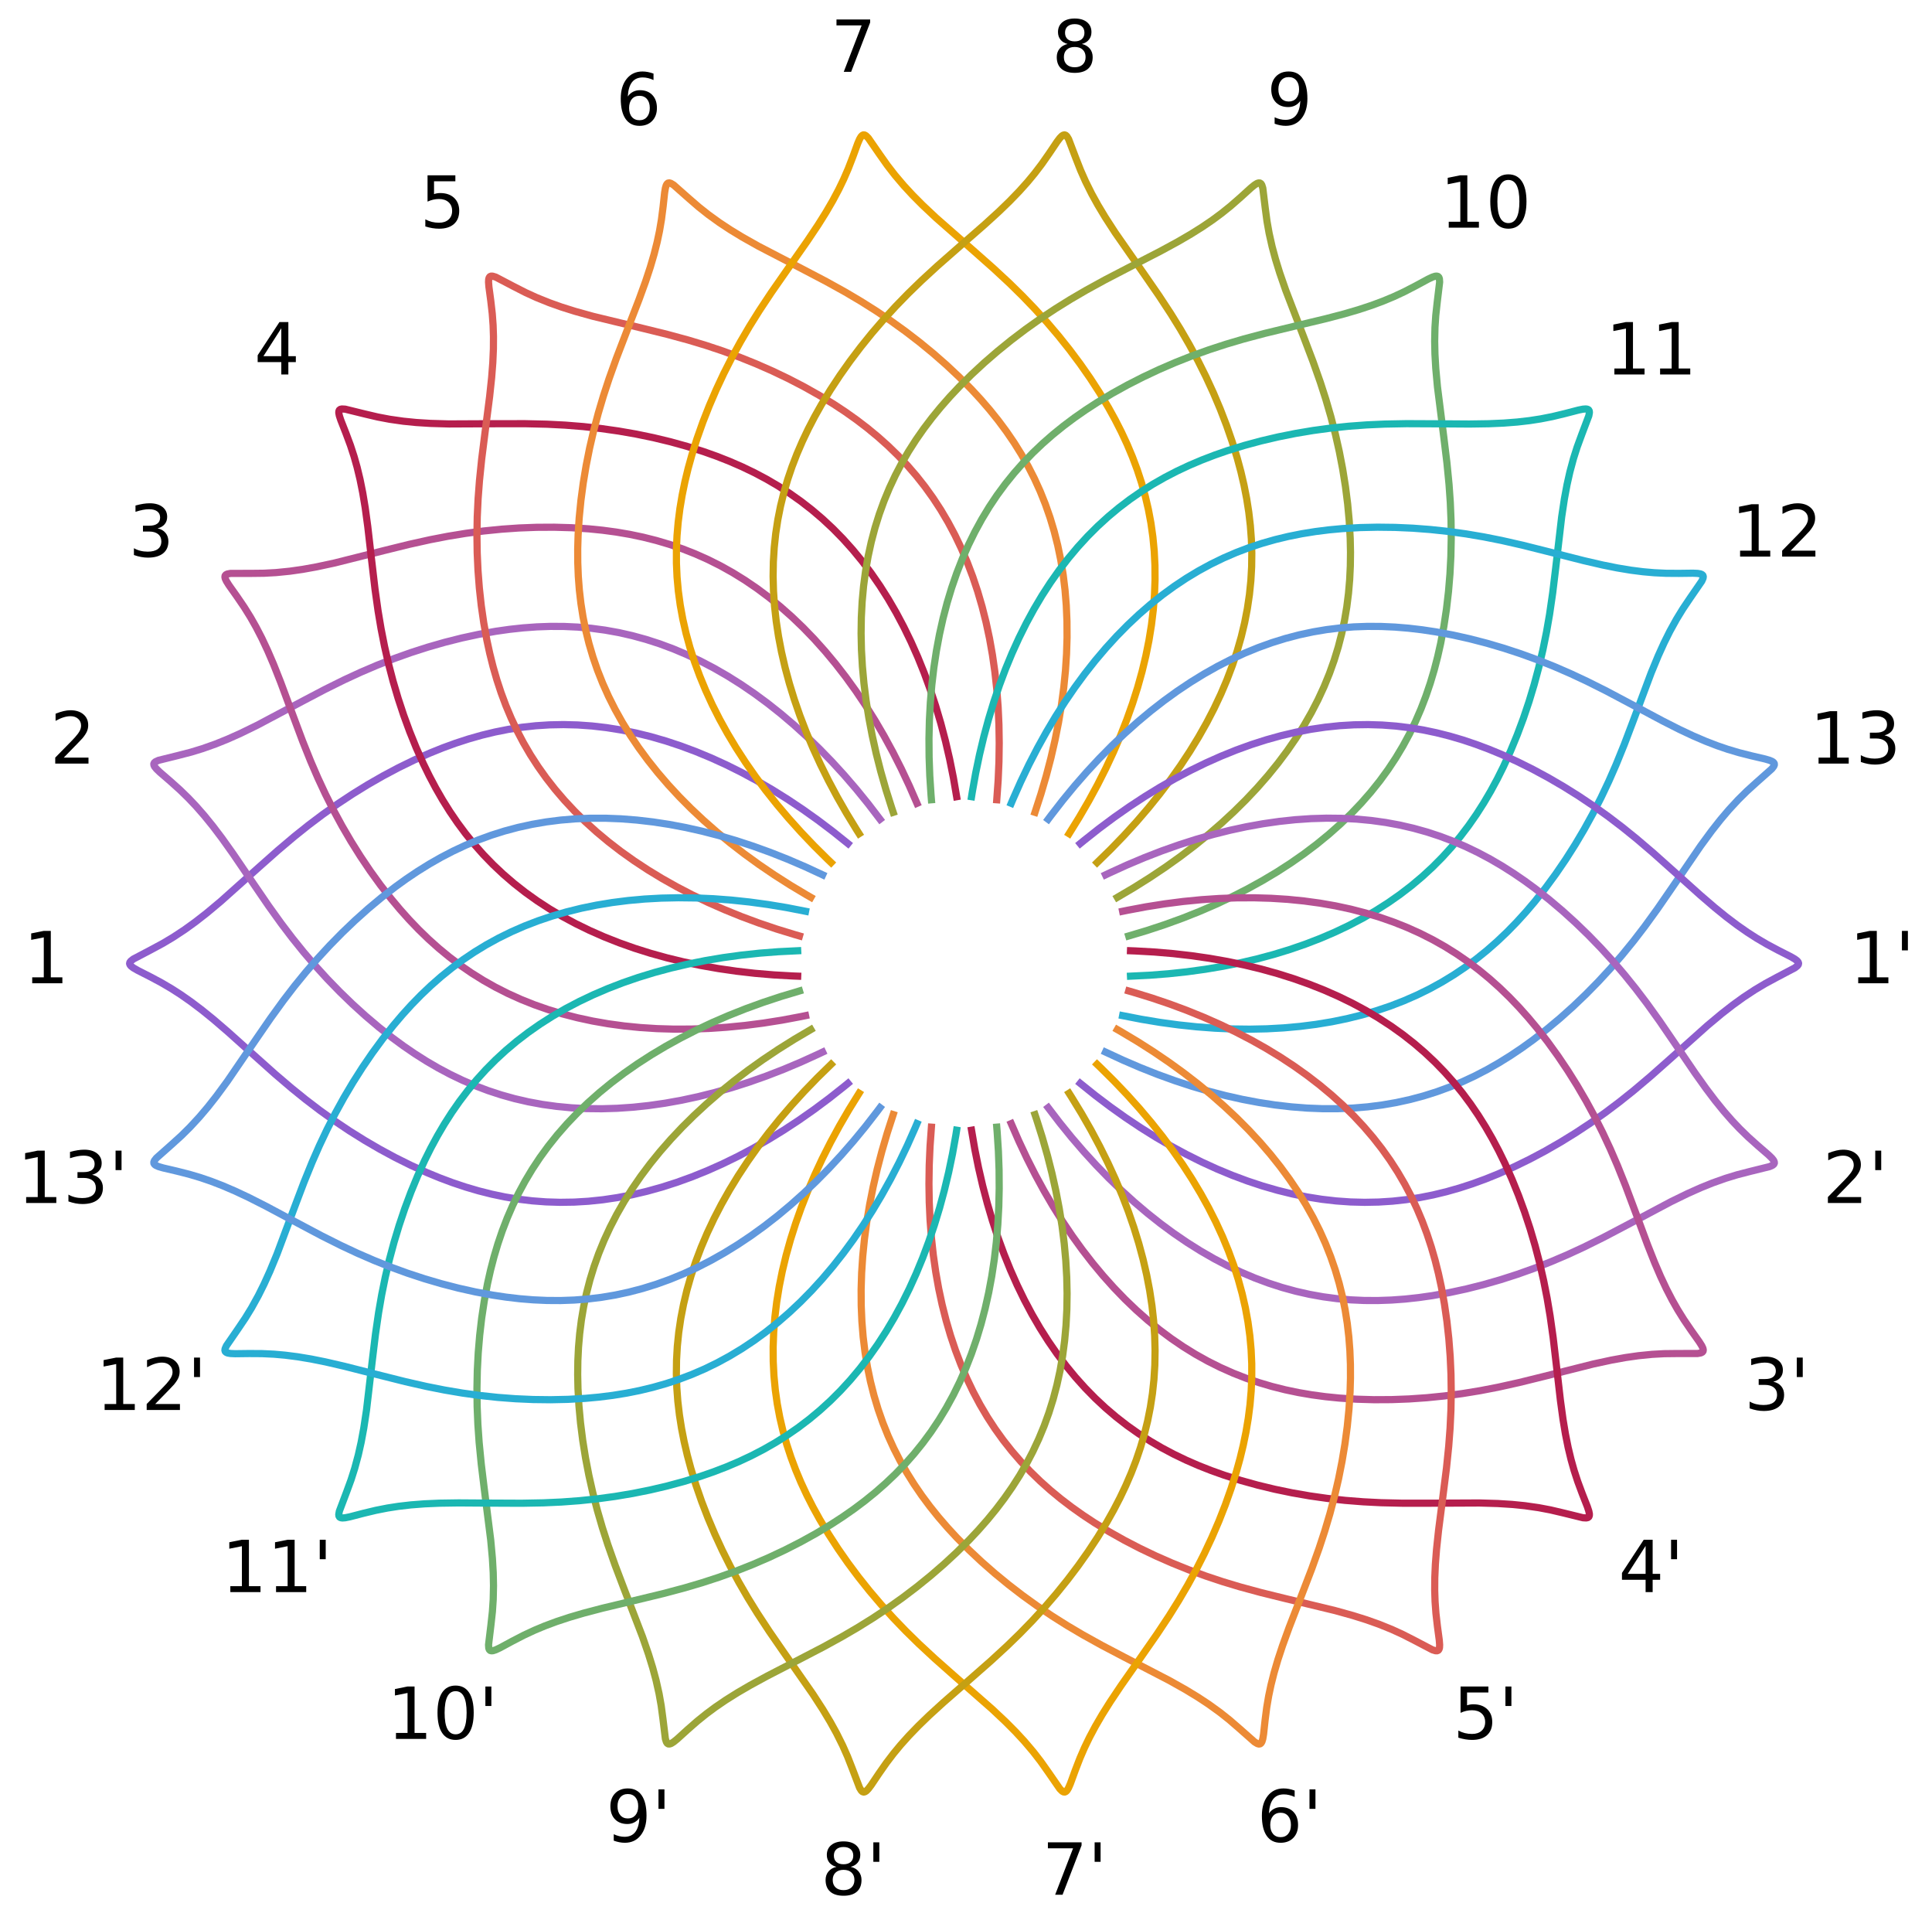 <?xml version="1.0" encoding="utf-8" standalone="no"?>
<!DOCTYPE svg PUBLIC "-//W3C//DTD SVG 1.1//EN"
  "http://www.w3.org/Graphics/SVG/1.1/DTD/svg11.dtd">
<!-- Created with matplotlib (https://matplotlib.org/) -->
<svg height="804.457pt" version="1.1" viewBox="0 0 806.751 804.457" width="806.751pt" xmlns="http://www.w3.org/2000/svg" xmlns:xlink="http://www.w3.org/1999/xlink">
 <defs>
  <style type="text/css">
*{stroke-linecap:butt;stroke-linejoin:round;}
  </style>
 </defs>
 <g id="figure_1">
  <g id="patch_1">
   <path d="M 0 804.457 
L 806.751 804.457 
L 806.751 0 
L 0 0 
z
" style="fill:none;"/>
  </g>
  <g id="axes_1">
   <g id="patch_2">
    <path d="M 19.272 782.749 
L 785.884 782.749 
L 785.884 21.709 
L 19.272 21.709 
z
" style="fill:none;"/>
   </g>
   <g id="matplotlib.axis_1"/>
   <g id="matplotlib.axis_2"/>
   <g id="line2d_1">
    <path clip-path="url(#p565858e76c)" d="M 354.082 352.178 
L 347.824 347.16 
L 341.526 342.397 
L 335.194 337.891 
L 328.837 333.646 
L 322.461 329.663 
L 316.076 325.946 
L 309.688 322.496 
L 303.305 319.315 
L 296.934 316.407 
L 290.583 313.772 
L 284.259 311.413 
L 277.968 309.33 
L 271.717 307.525 
L 265.511 305.999 
L 259.356 304.75 
L 253.255 303.778 
L 247.214 303.082 
L 241.234 302.66 
L 235.318 302.507 
L 229.467 302.619 
L 223.682 302.991 
L 217.961 303.618 
L 212.303 304.49 
L 206.707 305.6 
L 201.169 306.939 
L 195.686 308.496 
L 190.255 310.262 
L 184.873 312.225 
L 179.537 314.375 
L 172.93 317.311 
L 166.391 320.506 
L 159.921 323.945 
L 153.524 327.615 
L 147.209 331.51 
L 140.984 335.623 
L 134.858 339.95 
L 128.84 344.481 
L 122.936 349.199 
L 116.006 355.056 
L 108.139 362.029 
L 92.181 376.298 
L 86.25 381.249 
L 81.575 384.891 
L 77.185 388.061 
L 72.346 391.252 
L 68.02 393.832 
L 63.116 396.478 
L 55.678 400.391 
L 54.598 401.248 
L 54.221 401.778 
L 54.118 402.293 
L 54.29 402.81 
L 54.736 403.346 
L 55.678 404.066 
L 57.372 405.052 
L 62.575 407.702 
L 67.352 410.249 
L 71.588 412.735 
L 75.518 415.26 
L 79.783 418.241 
L 84.348 421.696 
L 89.176 425.61 
L 95.257 430.839 
L 104.843 439.449 
L 114.868 448.41 
L 121.769 454.296 
L 127.65 459.047 
L 133.646 463.617 
L 139.75 467.986 
L 145.957 472.142 
L 152.255 476.081 
L 158.635 479.797 
L 165.091 483.283 
L 171.617 486.527 
L 178.21 489.516 
L 183.535 491.712 
L 188.905 493.723 
L 194.323 495.539 
L 199.793 497.149 
L 205.317 498.544 
L 210.899 499.712 
L 216.541 500.644 
L 222.246 501.333 
L 228.015 501.769 
L 233.849 501.947 
L 239.749 501.861 
L 245.713 501.506 
L 251.739 500.879 
L 257.825 499.976 
L 263.967 498.797 
L 270.161 497.34 
L 276.401 495.604 
L 282.683 493.591 
L 288.999 491.301 
L 295.344 488.735 
L 301.711 485.895 
L 308.091 482.782 
L 314.479 479.399 
L 320.866 475.748 
L 327.244 471.832 
L 333.607 467.652 
L 339.946 463.211 
L 346.253 458.512 
L 352.522 453.558 
L 354.082 452.279 
L 354.082 452.279 
" style="fill:none;stroke:#8d5ccd;stroke-linecap:square;stroke-width:3;"/>
   </g>
   <g id="line2d_2">
    <path clip-path="url(#p565858e76c)" d="M 367.469 342.026 
L 362.594 335.657 
L 357.619 329.525 
L 352.549 323.635 
L 347.393 317.991 
L 342.155 312.599 
L 336.845 307.461 
L 331.468 302.582 
L 326.032 297.967 
L 320.542 293.618 
L 315.007 289.54 
L 309.431 285.736 
L 303.821 282.209 
L 298.183 278.96 
L 292.523 275.993 
L 286.846 273.307 
L 281.155 270.904 
L 275.456 268.782 
L 269.751 266.941 
L 264.043 265.376 
L 258.336 264.085 
L 252.629 263.062 
L 246.925 262.301 
L 241.223 261.794 
L 235.523 261.533 
L 229.826 261.507 
L 224.13 261.707 
L 218.434 262.122 
L 212.738 262.74 
L 207.043 263.551 
L 199.925 264.82 
L 192.811 266.357 
L 185.706 268.148 
L 178.618 270.181 
L 171.554 272.451 
L 164.525 274.955 
L 157.542 277.69 
L 150.614 280.649 
L 143.753 283.817 
L 135.622 287.846 
L 126.315 292.733 
L 107.406 302.769 
L 100.463 306.156 
L 95.052 308.574 
L 90.031 310.601 
L 84.568 312.541 
L 79.752 314.011 
L 74.356 315.406 
L 66.198 317.426 
L 64.945 318 
L 64.452 318.423 
L 64.228 318.899 
L 64.271 319.442 
L 64.576 320.069 
L 65.319 320.994 
L 66.727 322.357 
L 71.145 326.175 
L 75.174 329.791 
L 78.692 333.219 
L 81.903 336.611 
L 85.33 340.526 
L 88.937 344.973 
L 92.687 349.928 
L 97.34 356.461 
L 104.587 367.115 
L 112.176 378.214 
L 117.469 385.581 
L 122.041 391.601 
L 126.769 397.474 
L 131.651 403.176 
L 136.682 408.697 
L 141.855 414.028 
L 147.161 419.164 
L 152.595 424.093 
L 158.154 428.805 
L 163.841 433.285 
L 168.485 436.691 
L 173.218 439.929 
L 178.044 442.989 
L 182.97 445.862 
L 187.999 448.537 
L 193.139 451.007 
L 198.394 453.263 
L 203.768 455.297 
L 209.266 457.101 
L 214.888 458.67 
L 220.637 459.998 
L 226.512 461.081 
L 232.514 461.914 
L 238.639 462.494 
L 244.885 462.819 
L 251.247 462.886 
L 257.722 462.695 
L 264.302 462.244 
L 270.983 461.532 
L 277.758 460.559 
L 284.619 459.324 
L 291.559 457.829 
L 298.571 456.073 
L 305.646 454.057 
L 312.776 451.781 
L 319.954 449.245 
L 327.172 446.45 
L 334.421 443.397 
L 341.692 440.087 
L 343.513 439.219 
L 343.513 439.219 
" style="fill:none;stroke:#a865be;stroke-linecap:square;stroke-width:3;"/>
   </g>
   <g id="line2d_3">
    <path clip-path="url(#p565858e76c)" d="M 382.896 335.374 
L 379.688 328.022 
L 376.324 320.878 
L 372.812 313.946 
L 369.155 307.232 
L 365.361 300.743 
L 361.435 294.484 
L 357.382 288.46 
L 353.208 282.678 
L 348.918 277.142 
L 344.519 271.858 
L 340.016 266.829 
L 335.414 262.062 
L 330.717 257.559 
L 325.931 253.323 
L 321.061 249.357 
L 316.111 245.662 
L 311.085 242.238 
L 305.987 239.084 
L 300.82 236.199 
L 295.587 233.58 
L 290.291 231.221 
L 284.935 229.117 
L 279.52 227.26 
L 274.048 225.642 
L 268.523 224.254 
L 262.944 223.085 
L 257.315 222.124 
L 251.637 221.362 
L 245.913 220.786 
L 238.698 220.315 
L 231.423 220.105 
L 224.096 220.143 
L 216.727 220.421 
L 209.325 220.935 
L 201.901 221.684 
L 194.466 222.668 
L 187.032 223.883 
L 179.612 225.317 
L 170.753 227.283 
L 160.547 229.801 
L 139.785 235.02 
L 132.233 236.647 
L 126.401 237.699 
L 121.041 238.466 
L 115.273 239.043 
L 110.244 239.317 
L 104.672 239.381 
L 96.267 239.389 
L 94.913 239.646 
L 94.333 239.94 
L 94.002 240.348 
L 93.914 240.886 
L 94.06 241.567 
L 94.56 242.643 
L 95.601 244.304 
L 98.977 249.068 
L 102.023 253.543 
L 104.618 257.713 
L 106.924 261.775 
L 109.315 266.396 
L 111.753 271.577 
L 114.208 277.286 
L 117.163 284.743 
L 121.649 296.821 
L 126.362 309.414 
L 129.737 317.833 
L 132.737 324.773 
L 135.922 331.606 
L 139.297 338.311 
L 142.861 344.876 
L 146.607 351.29 
L 150.53 357.546 
L 154.626 363.633 
L 158.896 369.538 
L 163.346 375.249 
L 167.04 379.668 
L 170.86 383.944 
L 174.814 388.07 
L 178.909 392.038 
L 183.152 395.84 
L 187.552 399.468 
L 192.114 402.916 
L 196.846 406.176 
L 201.751 409.244 
L 206.835 412.113 
L 212.099 414.778 
L 217.544 417.236 
L 223.172 419.481 
L 228.98 421.51 
L 234.967 423.32 
L 241.128 424.908 
L 247.46 426.271 
L 253.958 427.408 
L 260.615 428.316 
L 267.426 428.992 
L 274.383 429.436 
L 281.479 429.645 
L 288.707 429.618 
L 296.059 429.353 
L 303.527 428.85 
L 311.104 428.106 
L 318.78 427.119 
L 326.549 425.89 
L 334.402 424.416 
L 336.377 424.009 
L 336.377 424.009 
" style="fill:none;stroke:#b55092;stroke-linecap:square;stroke-width:3;"/>
   </g>
   <g id="line2d_4">
    <path clip-path="url(#p565858e76c)" d="M 399.468 332.606 
L 398.112 324.701 
L 396.556 316.959 
L 394.804 309.388 
L 392.861 301.994 
L 390.73 294.785 
L 388.415 287.768 
L 385.921 280.95 
L 383.253 274.337 
L 380.413 267.935 
L 377.406 261.751 
L 374.237 255.792 
L 370.909 250.061 
L 367.427 244.565 
L 363.794 239.307 
L 360.015 234.291 
L 356.093 229.518 
L 352.032 224.991 
L 347.837 220.709 
L 343.51 216.672 
L 339.056 212.876 
L 334.479 209.318 
L 329.781 205.993 
L 324.968 202.895 
L 320.043 200.014 
L 315.01 197.344 
L 309.873 194.874 
L 304.637 192.594 
L 299.307 190.495 
L 293.887 188.566 
L 286.995 186.382 
L 279.981 184.437 
L 272.858 182.721 
L 265.637 181.227 
L 258.327 179.954 
L 250.94 178.905 
L 243.485 178.081 
L 235.976 177.482 
L 228.428 177.098 
L 219.357 176.887 
L 208.845 176.89 
L 187.437 176.988 
L 179.715 176.761 
L 173.801 176.387 
L 168.413 175.849 
L 162.674 175.028 
L 157.726 174.091 
L 152.301 172.819 
L 144.138 170.816 
L 142.762 170.741 
L 142.128 170.887 
L 141.709 171.205 
L 141.495 171.706 
L 141.474 172.403 
L 141.701 173.567 
L 142.315 175.428 
L 144.453 180.862 
L 146.34 185.936 
L 147.861 190.606 
L 149.128 195.102 
L 150.344 200.161 
L 151.471 205.775 
L 152.489 211.905 
L 153.573 219.852 
L 155.038 232.653 
L 156.6 246.008 
L 157.863 254.99 
L 159.114 262.447 
L 160.571 269.843 
L 162.244 277.161 
L 164.133 284.388 
L 166.235 291.513 
L 168.547 298.525 
L 171.068 305.415 
L 173.801 312.171 
L 176.754 318.781 
L 179.283 323.955 
L 181.97 329.022 
L 184.821 333.974 
L 187.847 338.806 
L 191.057 343.513 
L 194.461 348.089 
L 198.065 352.528 
L 201.879 356.827 
L 205.908 360.979 
L 210.157 364.981 
L 214.63 368.829 
L 219.33 372.518 
L 224.257 376.045 
L 229.41 379.405 
L 234.79 382.595 
L 240.392 385.611 
L 246.214 388.451 
L 252.251 391.109 
L 258.497 393.584 
L 264.948 395.87 
L 271.597 397.966 
L 278.437 399.867 
L 285.461 401.571 
L 292.663 403.074 
L 300.035 404.372 
L 307.569 405.462 
L 315.258 406.342 
L 323.096 407.007 
L 331.073 407.455 
L 333.088 407.533 
L 333.088 407.533 
" style="fill:none;stroke:#b51e4d;stroke-linecap:square;stroke-width:3;"/>
   </g>
   <g id="line2d_5">
    <path clip-path="url(#p565858e76c)" d="M 416.22 333.885 
L 416.795 325.885 
L 417.137 317.995 
L 417.248 310.225 
L 417.131 302.581 
L 416.787 295.072 
L 416.219 287.705 
L 415.429 280.488 
L 414.421 273.428 
L 413.196 266.533 
L 411.756 259.809 
L 410.105 253.265 
L 408.246 246.904 
L 406.18 240.734 
L 403.911 234.76 
L 401.442 228.985 
L 398.776 223.412 
L 395.917 218.045 
L 392.868 212.883 
L 389.633 207.928 
L 386.217 203.176 
L 382.624 198.627 
L 378.859 194.274 
L 374.927 190.114 
L 370.834 186.138 
L 366.587 182.341 
L 362.19 178.713 
L 357.652 175.247 
L 352.979 171.933 
L 348.178 168.763 
L 342.009 164.993 
L 335.665 161.426 
L 329.16 158.055 
L 322.505 154.876 
L 315.712 151.891 
L 308.791 149.105 
L 301.75 146.521 
L 294.603 144.142 
L 287.366 141.963 
L 278.609 139.587 
L 268.401 137.074 
L 247.593 132.047 
L 240.149 129.978 
L 234.496 128.199 
L 229.394 126.387 
L 224.018 124.217 
L 219.438 122.123 
L 214.474 119.59 
L 207.029 115.692 
L 205.71 115.29 
L 205.06 115.28 
L 204.577 115.488 
L 204.249 115.923 
L 204.062 116.594 
L 204.004 117.779 
L 204.155 119.733 
L 204.93 125.521 
L 205.548 130.899 
L 205.908 135.797 
L 206.062 140.466 
L 206.031 145.669 
L 205.782 151.389 
L 205.303 157.585 
L 204.454 165.561 
L 202.813 178.341 
L 201.134 191.681 
L 200.21 200.705 
L 199.641 208.244 
L 199.285 215.774 
L 199.158 223.28 
L 199.263 230.749 
L 199.599 238.169 
L 200.166 245.531 
L 200.964 252.824 
L 202.001 260.038 
L 203.286 267.163 
L 204.504 272.792 
L 205.9 278.354 
L 207.483 283.845 
L 209.265 289.261 
L 211.255 294.599 
L 213.465 299.856 
L 215.902 305.029 
L 218.576 310.115 
L 221.494 315.111 
L 224.662 320.014 
L 228.085 324.82 
L 231.765 329.527 
L 235.705 334.13 
L 239.905 338.626 
L 244.364 343.011 
L 249.082 347.281 
L 254.055 351.431 
L 259.28 355.457 
L 264.753 359.354 
L 270.469 363.118 
L 276.423 366.744 
L 282.609 370.227 
L 289.022 373.562 
L 295.655 376.745 
L 302.501 379.769 
L 309.556 382.631 
L 316.811 385.325 
L 324.262 387.847 
L 331.9 390.191 
L 333.838 390.749 
L 333.838 390.749 
" style="fill:none;stroke:#da5c55;stroke-linecap:square;stroke-width:3;"/>
   </g>
   <g id="line2d_6">
    <path clip-path="url(#p565858e76c)" d="M 432.179 339.135 
L 434.653 331.505 
L 436.873 323.927 
L 438.84 316.409 
L 440.555 308.96 
L 442.018 301.586 
L 443.23 294.297 
L 444.19 287.101 
L 444.901 280.005 
L 445.361 273.017 
L 445.573 266.144 
L 445.536 259.395 
L 445.252 252.774 
L 444.723 246.289 
L 443.95 239.945 
L 442.935 233.747 
L 441.68 227.698 
L 440.189 221.803 
L 438.463 216.062 
L 436.509 210.476 
L 434.329 205.045 
L 431.929 199.768 
L 429.315 194.641 
L 426.493 189.66 
L 423.471 184.821 
L 420.255 180.117 
L 416.855 175.543 
L 413.278 171.091 
L 409.534 166.755 
L 405.631 162.529 
L 400.543 157.392 
L 395.237 152.41 
L 389.728 147.58 
L 384.027 142.901 
L 378.146 138.377 
L 372.093 134.015 
L 365.875 129.822 
L 359.504 125.801 
L 353 121.954 
L 345.065 117.552 
L 335.756 112.669 
L 316.755 102.807 
L 310.023 99.017 
L 304.96 95.937 
L 300.439 92.957 
L 295.739 89.563 
L 291.794 86.434 
L 287.58 82.787 
L 281.284 77.22 
L 280.1 76.514 
L 279.471 76.349 
L 278.952 76.435 
L 278.53 76.779 
L 278.187 77.386 
L 277.848 78.523 
L 277.526 80.456 
L 276.894 86.261 
L 276.206 91.631 
L 275.384 96.473 
L 274.416 101.043 
L 273.141 106.088 
L 271.53 111.582 
L 269.583 117.483 
L 266.849 125.024 
L 262.198 137.04 
L 257.375 149.591 
L 254.319 158.131 
L 251.961 165.314 
L 249.814 172.541 
L 247.894 179.798 
L 246.209 187.075 
L 244.759 194.36 
L 243.547 201.644 
L 242.577 208.916 
L 241.858 216.169 
L 241.401 223.394 
L 241.236 229.151 
L 241.26 234.885 
L 241.483 240.595 
L 241.917 246.281 
L 242.572 251.94 
L 243.459 257.573 
L 244.588 263.179 
L 245.967 268.758 
L 247.605 274.307 
L 249.507 279.825 
L 251.68 285.311 
L 254.127 290.761 
L 256.851 296.174 
L 259.853 301.544 
L 263.133 306.869 
L 266.692 312.143 
L 270.528 317.363 
L 274.637 322.522 
L 279.019 327.616 
L 283.668 332.639 
L 288.581 337.584 
L 293.754 342.446 
L 299.182 347.219 
L 304.86 351.897 
L 310.784 356.472 
L 316.949 360.939 
L 323.349 365.291 
L 329.979 369.523 
L 336.834 373.627 
L 338.583 374.632 
L 338.583 374.632 
" style="fill:none;stroke:#ec8a36;stroke-linecap:square;stroke-width:3;"/>
   </g>
   <g id="line2d_7">
    <path clip-path="url(#p565858e76c)" d="M 446.418 348.053 
L 450.646 341.236 
L 454.615 334.41 
L 458.324 327.581 
L 461.772 320.758 
L 464.957 313.949 
L 467.878 307.162 
L 470.533 300.405 
L 472.921 293.685 
L 475.04 287.01 
L 476.89 280.388 
L 478.47 273.825 
L 479.779 267.329 
L 480.817 260.906 
L 481.585 254.562 
L 482.083 248.301 
L 482.312 242.128 
L 482.274 236.046 
L 481.973 230.059 
L 481.412 224.168 
L 480.595 218.373 
L 479.528 212.675 
L 478.217 207.071 
L 476.669 201.56 
L 474.893 196.138 
L 472.896 190.802 
L 470.689 185.547 
L 468.282 180.368 
L 465.684 175.262 
L 462.906 170.225 
L 459.195 164.019 
L 455.236 157.913 
L 451.042 151.904 
L 446.627 145.997 
L 442 140.197 
L 437.166 134.513 
L 432.133 128.954 
L 426.909 123.526 
L 421.514 118.233 
L 414.864 112.06 
L 406.994 105.091 
L 390.905 90.969 
L 385.276 85.678 
L 381.097 81.476 
L 377.421 77.5 
L 373.67 73.081 
L 370.587 69.098 
L 367.369 64.548 
L 362.588 57.637 
L 361.607 56.668 
L 361.036 56.357 
L 360.512 56.317 
L 360.019 56.55 
L 359.542 57.057 
L 358.94 58.08 
L 358.165 59.88 
L 356.162 65.364 
L 354.209 70.414 
L 352.252 74.918 
L 350.219 79.124 
L 347.774 83.717 
L 344.895 88.665 
L 341.591 93.93 
L 337.133 100.597 
L 329.741 111.15 
L 322.054 122.182 
L 317.043 129.743 
L 313.035 136.154 
L 309.221 142.656 
L 305.62 149.243 
L 302.242 155.905 
L 299.091 162.632 
L 296.172 169.414 
L 293.489 176.243 
L 291.055 183.112 
L 288.882 190.018 
L 287.345 195.568 
L 285.995 201.142 
L 284.846 206.74 
L 283.906 212.364 
L 283.188 218.015 
L 282.701 223.697 
L 282.456 229.41 
L 282.46 235.157 
L 282.722 240.936 
L 283.249 246.75 
L 284.045 252.596 
L 285.117 258.474 
L 286.466 264.38 
L 288.095 270.313 
L 290.006 276.268 
L 292.2 282.241 
L 294.674 288.227 
L 297.43 294.22 
L 300.465 300.214 
L 303.777 306.204 
L 307.364 312.181 
L 311.223 318.14 
L 315.351 324.073 
L 319.745 329.974 
L 324.402 335.834 
L 329.318 341.646 
L 334.491 347.404 
L 339.916 353.099 
L 345.59 358.724 
L 347.047 360.119 
L 347.047 360.119 
" style="fill:none;stroke:#eba302;stroke-linecap:square;stroke-width:3;"/>
   </g>
   <g id="line2d_8">
    <path clip-path="url(#p565858e76c)" d="M 458.11 360.119 
L 463.845 354.512 
L 469.333 348.834 
L 474.569 343.091 
L 479.549 337.292 
L 484.272 331.443 
L 488.732 325.552 
L 492.927 319.626 
L 496.853 313.673 
L 500.508 307.699 
L 503.889 301.712 
L 506.994 295.719 
L 509.819 289.725 
L 512.365 283.737 
L 514.628 277.76 
L 516.61 271.8 
L 518.31 265.861 
L 519.729 259.948 
L 520.869 254.063 
L 521.734 248.208 
L 522.328 242.387 
L 522.655 236.598 
L 522.723 230.844 
L 522.539 225.122 
L 522.112 219.433 
L 521.451 213.774 
L 520.566 208.143 
L 519.467 202.539 
L 518.167 196.96 
L 516.676 191.404 
L 514.558 184.491 
L 512.174 177.614 
L 509.541 170.777 
L 506.668 163.984 
L 503.563 157.246 
L 500.23 150.57 
L 496.673 143.967 
L 492.9 137.447 
L 488.929 131.017 
L 483.949 123.432 
L 477.975 114.782 
L 465.734 97.22 
L 461.534 90.736 
L 458.482 85.656 
L 455.864 80.916 
L 453.28 75.727 
L 451.24 71.122 
L 449.205 65.935 
L 446.216 58.08 
L 445.496 56.904 
L 445.016 56.466 
L 444.517 56.301 
L 443.982 56.409 
L 443.397 56.788 
L 442.568 57.637 
L 441.385 59.199 
L 438.128 64.045 
L 435.023 68.48 
L 432.045 72.385 
L 429.065 75.982 
L 425.591 79.856 
L 421.611 83.972 
L 417.144 88.293 
L 411.22 93.7 
L 401.517 102.177 
L 391.413 111.049 
L 384.739 117.191 
L 379.313 122.456 
L 374.053 127.857 
L 368.981 133.391 
L 364.107 139.051 
L 359.438 144.828 
L 354.98 150.715 
L 350.741 156.703 
L 346.734 162.79 
L 342.971 168.975 
L 340.15 173.996 
L 337.506 179.085 
L 335.051 184.245 
L 332.793 189.481 
L 330.743 194.796 
L 328.91 200.196 
L 327.304 205.685 
L 325.933 211.265 
L 324.805 216.94 
L 323.925 222.71 
L 323.299 228.577 
L 322.933 234.541 
L 322.829 240.599 
L 322.991 246.749 
L 323.422 252.988 
L 324.122 259.313 
L 325.092 265.717 
L 326.334 272.195 
L 327.846 278.741 
L 329.628 285.349 
L 331.68 292.012 
L 334.001 298.721 
L 336.589 305.47 
L 339.444 312.25 
L 342.563 319.054 
L 345.946 325.874 
L 349.59 332.702 
L 353.494 339.53 
L 357.657 346.35 
L 358.738 348.053 
L 358.738 348.053 
" style="fill:none;stroke:#c5a013;stroke-linecap:square;stroke-width:3;"/>
   </g>
   <g id="line2d_9">
    <path clip-path="url(#p565858e76c)" d="M 466.574 374.632 
L 473.484 370.561 
L 480.171 366.361 
L 486.629 362.038 
L 492.853 357.599 
L 498.838 353.05 
L 504.578 348.398 
L 510.069 343.648 
L 515.307 338.808 
L 520.285 333.883 
L 525.001 328.879 
L 529.449 323.802 
L 533.627 318.658 
L 537.531 313.453 
L 541.159 308.192 
L 544.51 302.88 
L 547.581 297.52 
L 550.375 292.118 
L 552.89 286.677 
L 555.131 281.2 
L 557.101 275.689 
L 558.804 270.148 
L 560.247 264.577 
L 561.438 258.977 
L 562.384 253.351 
L 563.097 247.698 
L 563.585 242.019 
L 563.86 236.315 
L 563.933 230.587 
L 563.814 224.835 
L 563.412 217.616 
L 562.743 210.369 
L 561.823 203.1 
L 560.659 195.818 
L 559.256 188.532 
L 557.618 181.252 
L 555.745 173.99 
L 553.642 166.757 
L 551.325 159.563 
L 548.305 151.007 
L 544.575 141.178 
L 536.892 121.197 
L 534.366 113.896 
L 532.619 108.233 
L 531.211 103.005 
L 529.944 97.348 
L 529.065 92.389 
L 528.33 86.865 
L 527.309 78.523 
L 526.89 77.21 
L 526.529 76.669 
L 526.084 76.39 
L 525.539 76.367 
L 524.88 76.594 
L 523.873 77.22 
L 522.35 78.454 
L 518.027 82.379 
L 513.952 85.943 
L 510.125 89.022 
L 506.371 91.801 
L 502.071 94.731 
L 497.222 97.775 
L 491.851 100.901 
L 484.804 104.733 
L 473.355 110.642 
L 461.422 116.839 
L 453.471 121.205 
L 446.943 125.018 
L 440.544 129.004 
L 434.294 133.163 
L 428.207 137.492 
L 422.291 141.984 
L 416.554 146.632 
L 411.006 151.432 
L 405.658 156.383 
L 400.525 161.489 
L 396.584 165.688 
L 392.799 169.996 
L 389.18 174.419 
L 385.734 178.962 
L 382.472 183.633 
L 379.4 188.437 
L 376.528 193.382 
L 373.861 198.472 
L 371.407 203.711 
L 369.172 209.104 
L 367.16 214.651 
L 365.377 220.353 
L 363.827 226.21 
L 362.513 232.221 
L 361.438 238.382 
L 360.604 244.69 
L 360.013 251.14 
L 359.668 257.727 
L 359.57 264.445 
L 359.719 271.288 
L 360.117 278.247 
L 360.765 285.317 
L 361.663 292.489 
L 362.812 299.756 
L 364.212 307.109 
L 365.864 314.54 
L 367.768 322.042 
L 369.925 329.606 
L 372.335 337.224 
L 372.977 339.135 
L 372.977 339.135 
" style="fill:none;stroke:#9ca538;stroke-linecap:square;stroke-width:3;"/>
   </g>
   <g id="line2d_10">
    <path clip-path="url(#p565858e76c)" d="M 471.318 390.749 
L 479.003 388.45 
L 486.5 385.972 
L 493.805 383.321 
L 500.911 380.5 
L 507.81 377.516 
L 514.497 374.372 
L 520.965 371.075 
L 527.208 367.628 
L 533.221 364.038 
L 538.997 360.308 
L 544.531 356.443 
L 549.819 352.449 
L 554.855 348.33 
L 559.637 344.089 
L 564.161 339.733 
L 568.426 335.264 
L 572.431 330.688 
L 576.176 326.007 
L 579.662 321.225 
L 582.894 316.346 
L 585.874 311.373 
L 588.608 306.309 
L 591.104 301.158 
L 593.37 295.921 
L 595.414 290.603 
L 597.247 285.206 
L 598.879 279.733 
L 600.32 274.189 
L 601.582 268.576 
L 602.919 261.471 
L 604.004 254.274 
L 604.85 246.996 
L 605.462 239.647 
L 605.845 232.237 
L 605.996 224.777 
L 605.915 217.278 
L 605.605 209.751 
L 605.076 202.212 
L 604.192 193.181 
L 602.922 182.746 
L 600.244 161.507 
L 599.539 153.814 
L 599.198 147.897 
L 599.082 142.484 
L 599.205 136.688 
L 599.539 131.663 
L 600.147 126.124 
L 601.152 117.779 
L 601.06 116.404 
L 600.839 115.793 
L 600.473 115.415 
L 599.95 115.262 
L 599.256 115.325 
L 598.128 115.692 
L 596.354 116.525 
L 591.218 119.302 
L 586.408 121.787 
L 581.956 123.861 
L 577.645 125.66 
L 572.769 127.477 
L 567.332 129.272 
L 561.369 131.022 
L 553.61 133.056 
L 541.08 136.053 
L 528.01 139.214 
L 519.246 141.55 
L 511.995 143.691 
L 504.828 146.029 
L 497.764 148.571 
L 490.818 151.318 
L 483.999 154.264 
L 477.316 157.404 
L 470.78 160.737 
L 464.403 164.264 
L 458.197 167.993 
L 453.366 171.127 
L 448.66 174.404 
L 444.087 177.832 
L 439.655 181.419 
L 435.37 185.173 
L 431.237 189.103 
L 427.265 193.216 
L 423.458 197.52 
L 419.821 202.02 
L 416.36 206.721 
L 413.08 211.625 
L 409.984 216.735 
L 407.077 222.051 
L 404.363 227.572 
L 401.844 233.297 
L 399.525 239.222 
L 397.408 245.344 
L 395.497 251.657 
L 393.793 258.156 
L 392.301 264.836 
L 391.022 271.688 
L 389.959 278.708 
L 389.114 285.886 
L 388.491 293.217 
L 388.091 300.691 
L 387.916 308.302 
L 387.97 316.041 
L 388.254 323.902 
L 388.771 331.875 
L 388.936 333.885 
L 388.936 333.885 
" style="fill:none;stroke:#6faf6b;stroke-linecap:square;stroke-width:3;"/>
   </g>
   <g id="line2d_11">
    <path clip-path="url(#p565858e76c)" d="M 472.068 407.533 
L 480.079 407.14 
L 487.952 406.528 
L 495.679 405.702 
L 503.253 404.664 
L 510.666 403.417 
L 517.911 401.966 
L 524.981 400.312 
L 531.867 398.46 
L 538.564 396.412 
L 545.065 394.173 
L 551.364 391.745 
L 557.453 389.132 
L 563.329 386.338 
L 568.987 383.365 
L 574.422 380.218 
L 579.633 376.9 
L 584.616 373.415 
L 589.373 369.766 
L 593.902 365.958 
L 598.207 361.994 
L 602.291 357.878 
L 606.157 353.616 
L 609.814 349.212 
L 613.267 344.67 
L 616.524 339.995 
L 619.596 335.194 
L 622.49 330.271 
L 625.216 325.232 
L 627.784 320.084 
L 630.783 313.505 
L 633.559 306.778 
L 636.122 299.913 
L 638.475 292.924 
L 640.62 285.821 
L 642.552 278.614 
L 644.268 271.314 
L 645.768 263.931 
L 647.059 256.485 
L 648.362 247.505 
L 649.626 237.069 
L 652.109 215.806 
L 653.265 208.168 
L 654.35 202.341 
L 655.533 197.058 
L 657.04 191.46 
L 658.567 186.661 
L 660.483 181.428 
L 663.455 173.567 
L 663.695 172.209 
L 663.626 171.563 
L 663.362 171.109 
L 662.89 170.835 
L 662.201 170.73 
L 661.018 170.816 
L 659.096 171.201 
L 653.445 172.668 
L 648.18 173.93 
L 643.361 174.877 
L 638.745 175.593 
L 633.576 176.19 
L 627.868 176.632 
L 621.659 176.903 
L 613.639 177.022 
L 600.755 176.934 
L 587.309 176.874 
L 578.24 177.045 
L 570.687 177.388 
L 563.169 177.943 
L 555.703 178.722 
L 548.301 179.726 
L 540.975 180.954 
L 533.735 182.404 
L 526.591 184.076 
L 519.555 185.974 
L 512.637 188.11 
L 507.196 189.997 
L 501.843 192.053 
L 496.583 194.286 
L 491.421 196.708 
L 486.362 199.328 
L 481.409 202.154 
L 476.568 205.198 
L 471.841 208.465 
L 467.233 211.964 
L 462.748 215.7 
L 458.389 219.677 
L 454.16 223.898 
L 450.066 228.363 
L 446.109 233.075 
L 442.293 238.03 
L 438.624 243.228 
L 435.103 248.665 
L 431.737 254.338 
L 428.527 260.24 
L 425.48 266.368 
L 422.598 272.716 
L 419.886 279.277 
L 417.348 286.045 
L 414.988 293.013 
L 412.811 300.174 
L 410.82 307.522 
L 409.02 315.05 
L 407.415 322.75 
L 406.009 330.615 
L 405.689 332.606 
L 405.689 332.606 
" style="fill:none;stroke:#1bb7b2;stroke-linecap:square;stroke-width:3;"/>
   </g>
   <g id="line2d_12">
    <path clip-path="url(#p565858e76c)" d="M 468.779 424.009 
L 476.652 425.544 
L 484.442 426.835 
L 492.143 427.882 
L 499.745 428.686 
L 507.241 429.25 
L 514.623 429.574 
L 521.882 429.66 
L 529.012 429.51 
L 536.005 429.125 
L 542.853 428.506 
L 549.549 427.656 
L 556.087 426.577 
L 562.461 425.27 
L 568.665 423.738 
L 574.696 421.983 
L 580.549 420.008 
L 586.222 417.817 
L 591.713 415.412 
L 597.023 412.799 
L 602.151 409.98 
L 607.101 406.962 
L 611.876 403.749 
L 616.48 400.347 
L 620.919 396.763 
L 625.201 393.004 
L 629.332 389.077 
L 633.32 384.99 
L 637.173 380.75 
L 640.899 376.367 
L 645.385 370.697 
L 649.69 364.829 
L 653.821 358.777 
L 657.779 352.554 
L 661.561 346.171 
L 665.162 339.636 
L 668.575 332.958 
L 671.798 326.149 
L 674.833 319.228 
L 678.247 310.821 
L 681.973 300.991 
L 689.472 280.94 
L 692.423 273.8 
L 694.87 268.403 
L 697.283 263.556 
L 700.086 258.481 
L 702.717 254.187 
L 705.829 249.565 
L 710.597 242.643 
L 711.155 241.383 
L 711.243 240.738 
L 711.095 240.234 
L 710.702 239.856 
L 710.058 239.589 
L 708.889 239.389 
L 706.931 239.303 
L 701.093 239.375 
L 695.679 239.34 
L 690.773 239.107 
L 686.12 238.697 
L 680.958 238.04 
L 675.31 237.103 
L 669.217 235.88 
L 661.401 234.076 
L 648.913 230.907 
L 635.872 227.632 
L 627.026 225.627 
L 619.61 224.153 
L 612.178 222.893 
L 604.742 221.862 
L 597.315 221.066 
L 589.908 220.505 
L 582.531 220.18 
L 575.195 220.093 
L 567.909 220.253 
L 560.681 220.67 
L 554.946 221.201 
L 549.257 221.916 
L 543.615 222.826 
L 538.024 223.942 
L 532.484 225.274 
L 526.999 226.834 
L 521.57 228.63 
L 516.199 230.672 
L 510.888 232.966 
L 505.639 235.52 
L 500.455 238.338 
L 495.339 241.424 
L 490.295 244.78 
L 485.325 248.408 
L 480.435 252.306 
L 475.628 256.475 
L 470.908 260.911 
L 466.282 265.613 
L 461.753 270.576 
L 457.328 275.797 
L 453.011 281.27 
L 448.807 286.992 
L 444.723 292.956 
L 440.765 299.156 
L 436.937 305.589 
L 433.245 312.247 
L 429.696 319.125 
L 426.295 326.217 
L 423.047 333.517 
L 422.26 335.374 
L 422.26 335.374 
" style="fill:none;stroke:#28aed3;stroke-linecap:square;stroke-width:3;"/>
   </g>
   <g id="line2d_13">
    <path clip-path="url(#p565858e76c)" d="M 461.643 439.219 
L 468.92 442.594 
L 476.175 445.711 
L 483.401 448.57 
L 490.59 451.171 
L 497.733 453.512 
L 504.823 455.594 
L 511.851 457.415 
L 518.81 458.975 
L 525.691 460.274 
L 532.488 461.313 
L 539.193 462.09 
L 545.799 462.606 
L 552.301 462.863 
L 558.692 462.86 
L 564.967 462.599 
L 571.123 462.083 
L 577.155 461.313 
L 583.063 460.292 
L 588.843 459.025 
L 594.497 457.516 
L 600.025 455.77 
L 605.43 453.793 
L 610.714 451.592 
L 615.883 449.174 
L 620.939 446.549 
L 625.89 443.725 
L 630.741 440.711 
L 635.497 437.517 
L 640.163 434.152 
L 645.875 429.72 
L 651.46 425.053 
L 656.919 420.166 
L 662.251 415.071 
L 667.451 409.779 
L 672.511 404.295 
L 677.423 398.628 
L 682.182 392.788 
L 686.785 386.795 
L 692.112 379.449 
L 698.082 370.796 
L 710.161 353.123 
L 714.735 346.896 
L 718.403 342.241 
L 721.906 338.113 
L 725.842 333.856 
L 729.424 330.317 
L 733.552 326.574 
L 739.838 320.994 
L 740.681 319.904 
L 740.921 319.299 
L 740.897 318.774 
L 740.607 318.313 
L 740.046 317.9 
L 738.958 317.426 
L 737.078 316.874 
L 731.392 315.546 
L 726.144 314.217 
L 721.436 312.816 
L 717.016 311.305 
L 712.162 309.431 
L 706.902 307.17 
L 701.278 304.525 
L 694.122 300.903 
L 682.755 294.837 
L 670.877 288.536 
L 662.767 284.473 
L 655.92 281.267 
L 649.005 278.264 
L 642.032 275.484 
L 635.011 272.933 
L 627.954 270.616 
L 620.869 268.535 
L 613.767 266.696 
L 606.654 265.107 
L 599.537 263.783 
L 593.842 262.925 
L 588.146 262.258 
L 582.451 261.791 
L 576.755 261.537 
L 571.058 261.505 
L 565.359 261.706 
L 559.657 262.151 
L 553.954 262.848 
L 548.248 263.805 
L 542.54 265.028 
L 536.832 266.524 
L 531.127 268.296 
L 525.426 270.347 
L 519.732 272.68 
L 514.051 275.295 
L 508.386 278.192 
L 502.742 281.37 
L 497.125 284.828 
L 491.54 288.563 
L 485.994 292.573 
L 480.492 296.855 
L 475.042 301.404 
L 469.65 306.217 
L 464.322 311.29 
L 459.066 316.62 
L 453.888 322.201 
L 448.796 328.029 
L 443.797 334.101 
L 438.896 340.412 
L 437.687 342.026 
L 437.687 342.026 
" style="fill:none;stroke:#6098dd;stroke-linecap:square;stroke-width:3;"/>
   </g>
   <g id="line2d_14">
    <path clip-path="url(#p565858e76c)" d="M 451.075 452.279 
L 457.332 457.298 
L 463.63 462.061 
L 469.962 466.566 
L 476.32 470.811 
L 482.695 474.794 
L 489.081 478.512 
L 495.469 481.962 
L 501.852 485.142 
L 508.222 488.051 
L 514.573 490.685 
L 520.897 493.045 
L 527.188 495.127 
L 533.44 496.932 
L 539.645 498.459 
L 545.801 499.707 
L 551.901 500.679 
L 557.943 501.375 
L 563.922 501.798 
L 569.838 501.951 
L 575.689 501.838 
L 581.475 501.466 
L 587.195 500.84 
L 592.853 499.967 
L 598.449 498.857 
L 603.988 497.519 
L 609.47 495.961 
L 614.901 494.196 
L 620.283 492.232 
L 625.619 490.082 
L 632.226 487.146 
L 638.766 483.951 
L 645.236 480.513 
L 651.632 476.842 
L 657.947 472.947 
L 664.172 468.834 
L 670.298 464.508 
L 676.316 459.976 
L 682.22 455.259 
L 689.15 449.401 
L 697.017 442.428 
L 712.976 428.159 
L 718.906 423.208 
L 723.582 419.566 
L 727.971 416.396 
L 732.811 413.205 
L 737.136 410.626 
L 742.04 407.979 
L 749.478 404.066 
L 750.558 403.209 
L 750.935 402.68 
L 751.038 402.164 
L 750.867 401.647 
L 750.421 401.112 
L 749.478 400.391 
L 747.785 399.405 
L 742.581 396.755 
L 737.804 394.208 
L 733.569 391.722 
L 729.639 389.197 
L 725.374 386.216 
L 720.808 382.762 
L 715.981 378.848 
L 709.899 373.618 
L 700.314 365.008 
L 690.289 356.048 
L 683.387 350.162 
L 677.506 345.41 
L 671.511 340.84 
L 665.406 336.472 
L 659.2 332.315 
L 652.902 328.377 
L 646.521 324.661 
L 640.065 321.175 
L 633.54 317.93 
L 626.946 314.941 
L 621.622 312.745 
L 616.251 310.734 
L 610.833 308.918 
L 605.363 307.308 
L 599.839 305.914 
L 594.258 304.745 
L 588.616 303.813 
L 582.911 303.124 
L 577.142 302.688 
L 571.307 302.51 
L 565.407 302.596 
L 559.444 302.951 
L 553.417 303.579 
L 547.331 304.481 
L 541.189 305.661 
L 534.995 307.118 
L 528.755 308.853 
L 522.474 310.866 
L 516.157 313.156 
L 509.812 315.722 
L 503.446 318.563 
L 497.065 321.675 
L 490.678 325.058 
L 484.291 328.709 
L 477.912 332.626 
L 471.549 336.805 
L 465.21 341.246 
L 458.903 345.945 
L 452.635 350.9 
L 451.075 352.178 
L 451.075 352.178 
" style="fill:none;stroke:#8d5ccd;stroke-linecap:square;stroke-width:3;"/>
   </g>
   <g id="line2d_15">
    <path clip-path="url(#p565858e76c)" d="M 437.687 462.431 
L 442.562 468.801 
L 447.538 474.933 
L 452.607 480.823 
L 457.764 486.466 
L 463.001 491.859 
L 468.311 496.996 
L 473.688 501.875 
L 479.125 506.491 
L 484.614 510.839 
L 490.15 514.917 
L 495.726 518.721 
L 501.335 522.249 
L 506.973 525.497 
L 512.633 528.465 
L 518.311 531.15 
L 524.001 533.553 
L 529.701 535.675 
L 535.406 537.517 
L 541.113 539.081 
L 546.821 540.372 
L 552.527 541.395 
L 558.232 542.156 
L 563.934 542.663 
L 569.633 542.925 
L 575.331 542.95 
L 581.027 542.75 
L 586.722 542.336 
L 592.418 541.717 
L 598.113 540.906 
L 605.231 539.637 
L 612.345 538.1 
L 619.45 536.31 
L 626.539 534.276 
L 633.603 532.006 
L 640.631 529.502 
L 647.615 526.767 
L 654.542 523.808 
L 661.404 520.641 
L 669.534 516.611 
L 678.841 511.724 
L 697.75 501.688 
L 704.694 498.301 
L 710.105 495.884 
L 715.125 493.856 
L 720.588 491.916 
L 725.405 490.447 
L 730.8 489.051 
L 738.958 487.031 
L 740.212 486.458 
L 740.705 486.034 
L 740.928 485.558 
L 740.885 485.015 
L 740.58 484.388 
L 739.838 483.463 
L 738.429 482.1 
L 734.011 478.283 
L 729.982 474.666 
L 726.465 471.239 
L 723.254 467.847 
L 719.826 463.931 
L 716.22 459.485 
L 712.469 454.529 
L 707.816 447.996 
L 700.57 437.343 
L 692.98 426.243 
L 687.688 418.877 
L 683.115 412.856 
L 678.387 406.984 
L 673.505 401.281 
L 668.474 395.76 
L 663.302 390.429 
L 657.996 385.294 
L 652.562 380.364 
L 647.002 375.652 
L 641.316 371.172 
L 636.671 367.766 
L 631.938 364.528 
L 627.112 361.468 
L 622.187 358.596 
L 617.157 355.92 
L 612.017 353.45 
L 606.762 351.194 
L 601.388 349.161 
L 595.891 347.356 
L 590.268 345.787 
L 584.52 344.459 
L 578.644 343.376 
L 572.643 342.543 
L 566.517 341.963 
L 560.272 341.638 
L 553.909 341.571 
L 547.435 341.762 
L 540.854 342.214 
L 534.173 342.926 
L 527.399 343.899 
L 520.537 345.133 
L 513.597 346.628 
L 506.586 348.384 
L 499.511 350.4 
L 492.38 352.677 
L 485.202 355.212 
L 477.985 358.007 
L 470.736 361.06 
L 463.464 364.37 
L 461.643 365.238 
L 461.643 365.238 
" style="fill:none;stroke:#a865be;stroke-linecap:square;stroke-width:3;"/>
   </g>
   <g id="line2d_16">
    <path clip-path="url(#p565858e76c)" d="M 422.26 469.084 
L 425.468 476.435 
L 428.832 483.58 
L 432.345 490.511 
L 436.001 497.225 
L 439.795 503.714 
L 443.722 509.974 
L 447.775 515.997 
L 451.949 521.78 
L 456.238 527.316 
L 460.637 532.6 
L 465.14 537.628 
L 469.743 542.395 
L 474.439 546.899 
L 479.225 551.134 
L 484.095 555.101 
L 489.045 558.796 
L 494.071 562.22 
L 499.169 565.373 
L 504.337 568.258 
L 509.569 570.877 
L 514.865 573.236 
L 520.222 575.34 
L 525.637 577.197 
L 531.108 578.815 
L 536.634 580.203 
L 542.212 581.372 
L 547.842 582.333 
L 553.52 583.096 
L 559.244 583.671 
L 566.458 584.142 
L 573.733 584.352 
L 581.06 584.314 
L 588.43 584.037 
L 595.832 583.523 
L 603.255 582.774 
L 610.69 581.79 
L 618.125 580.574 
L 625.545 579.141 
L 634.403 577.174 
L 644.609 574.656 
L 665.371 569.438 
L 672.923 567.81 
L 678.755 566.758 
L 684.115 565.991 
L 689.884 565.415 
L 694.912 565.141 
L 700.485 565.077 
L 708.889 565.068 
L 710.243 564.811 
L 710.824 564.518 
L 711.154 564.109 
L 711.243 563.572 
L 711.097 562.89 
L 710.597 561.814 
L 709.556 560.154 
L 706.18 555.39 
L 703.133 550.914 
L 700.538 546.745 
L 698.232 542.682 
L 695.841 538.061 
L 693.404 532.88 
L 690.948 527.171 
L 687.993 519.714 
L 683.507 507.636 
L 678.795 495.043 
L 675.419 486.624 
L 672.42 479.684 
L 669.235 472.851 
L 665.859 466.146 
L 662.296 459.581 
L 658.549 453.167 
L 654.627 446.911 
L 650.53 440.825 
L 646.26 434.919 
L 641.811 429.208 
L 638.116 424.79 
L 634.296 420.513 
L 630.342 416.387 
L 626.247 412.419 
L 622.004 408.618 
L 617.605 404.99 
L 613.042 401.542 
L 608.311 398.281 
L 603.405 395.213 
L 598.322 392.344 
L 593.058 389.679 
L 587.612 387.222 
L 581.984 384.977 
L 576.176 382.948 
L 570.19 381.138 
L 564.028 379.549 
L 557.696 378.186 
L 551.199 377.049 
L 544.541 376.142 
L 537.731 375.465 
L 530.774 375.022 
L 523.677 374.812 
L 516.449 374.839 
L 509.097 375.104 
L 501.629 375.608 
L 494.053 376.352 
L 486.376 377.338 
L 478.608 378.567 
L 470.755 380.041 
L 468.779 380.448 
L 468.779 380.448 
" style="fill:none;stroke:#b55092;stroke-linecap:square;stroke-width:3;"/>
   </g>
   <g id="line2d_17">
    <path clip-path="url(#p565858e76c)" d="M 405.689 471.851 
L 407.045 479.757 
L 408.6 487.499 
L 410.352 495.07 
L 412.296 502.463 
L 414.427 509.672 
L 416.741 516.689 
L 419.235 523.508 
L 421.904 530.121 
L 424.744 536.522 
L 427.75 542.706 
L 430.919 548.666 
L 434.247 554.396 
L 437.729 559.892 
L 441.362 565.15 
L 445.142 570.167 
L 449.063 574.939 
L 453.124 579.466 
L 457.32 583.748 
L 461.646 587.786 
L 466.1 591.581 
L 470.678 595.139 
L 475.375 598.464 
L 480.188 601.563 
L 485.113 604.443 
L 490.146 607.113 
L 495.283 609.584 
L 500.519 611.863 
L 505.849 613.963 
L 511.269 615.891 
L 518.162 618.075 
L 525.175 620.02 
L 532.298 621.737 
L 539.52 623.231 
L 546.829 624.503 
L 554.217 625.553 
L 561.671 626.376 
L 569.18 626.975 
L 576.728 627.359 
L 585.8 627.57 
L 596.312 627.568 
L 617.719 627.469 
L 625.441 627.696 
L 631.356 628.071 
L 636.744 628.609 
L 642.482 629.429 
L 647.43 630.367 
L 652.856 631.638 
L 661.018 633.641 
L 662.395 633.716 
L 663.028 633.57 
L 663.447 633.252 
L 663.662 632.751 
L 663.683 632.055 
L 663.455 630.891 
L 662.841 629.029 
L 660.704 623.596 
L 658.817 618.521 
L 657.295 613.852 
L 656.028 609.356 
L 654.813 604.296 
L 653.686 598.683 
L 652.668 592.552 
L 651.584 584.605 
L 650.118 571.804 
L 648.556 558.449 
L 647.293 549.467 
L 646.042 542.011 
L 644.585 534.614 
L 642.913 527.296 
L 641.023 520.069 
L 638.921 512.945 
L 636.609 505.932 
L 634.089 499.042 
L 631.356 492.286 
L 628.402 485.676 
L 625.873 480.502 
L 623.187 475.436 
L 620.335 470.483 
L 617.309 465.651 
L 614.099 460.944 
L 610.696 456.368 
L 607.091 451.929 
L 603.277 447.631 
L 599.249 443.478 
L 594.999 439.476 
L 590.526 435.629 
L 585.827 431.939 
L 580.9 428.413 
L 575.746 425.053 
L 570.367 421.862 
L 564.764 418.846 
L 558.942 416.007 
L 552.906 413.348 
L 546.659 410.874 
L 540.208 408.587 
L 533.56 406.491 
L 526.72 404.59 
L 519.695 402.886 
L 512.494 401.384 
L 505.122 400.086 
L 497.587 398.995 
L 489.898 398.115 
L 482.061 397.45 
L 474.083 397.002 
L 472.068 396.924 
L 472.068 396.924 
" style="fill:none;stroke:#b51e4d;stroke-linecap:square;stroke-width:3;"/>
   </g>
   <g id="line2d_18">
    <path clip-path="url(#p565858e76c)" d="M 388.936 470.573 
L 388.361 478.573 
L 388.019 486.462 
L 387.908 494.232 
L 388.026 501.876 
L 388.37 509.385 
L 388.938 516.752 
L 389.727 523.97 
L 390.736 531.029 
L 391.961 537.925 
L 393.4 544.648 
L 395.051 551.193 
L 396.911 557.553 
L 398.977 563.723 
L 401.246 569.698 
L 403.715 575.473 
L 406.38 581.045 
L 409.24 586.413 
L 412.288 591.574 
L 415.523 596.53 
L 418.939 601.281 
L 422.532 605.831 
L 426.297 610.183 
L 430.229 614.344 
L 434.322 618.319 
L 438.57 622.116 
L 442.966 625.744 
L 447.504 629.21 
L 452.177 632.524 
L 456.978 635.694 
L 463.148 639.464 
L 469.492 643.031 
L 475.997 646.402 
L 482.651 649.581 
L 489.444 652.566 
L 496.366 655.353 
L 503.406 657.936 
L 510.554 660.315 
L 517.79 662.494 
L 526.548 664.87 
L 536.755 667.383 
L 557.564 672.411 
L 565.007 674.479 
L 570.66 676.258 
L 575.763 678.07 
L 581.138 680.24 
L 585.718 682.334 
L 590.682 684.867 
L 598.128 688.765 
L 599.446 689.167 
L 600.096 689.177 
L 600.579 688.969 
L 600.907 688.534 
L 601.095 687.863 
L 601.152 686.678 
L 601.002 684.724 
L 600.226 678.937 
L 599.609 673.558 
L 599.249 668.66 
L 599.094 663.991 
L 599.125 658.788 
L 599.375 653.068 
L 599.853 646.872 
L 600.702 638.896 
L 602.343 626.117 
L 604.023 612.776 
L 604.946 603.753 
L 605.516 596.214 
L 605.871 588.683 
L 605.998 581.177 
L 605.893 573.709 
L 605.557 566.288 
L 604.991 558.926 
L 604.192 551.633 
L 603.156 544.419 
L 601.87 537.295 
L 600.652 531.665 
L 599.257 526.103 
L 597.673 520.613 
L 595.892 515.196 
L 593.901 509.858 
L 591.692 504.601 
L 589.254 499.428 
L 586.58 494.342 
L 583.662 489.346 
L 580.494 484.443 
L 577.072 479.637 
L 573.392 474.93 
L 569.452 470.327 
L 565.252 465.831 
L 560.792 461.446 
L 556.075 457.177 
L 551.101 453.027 
L 545.876 449.001 
L 540.403 445.103 
L 534.687 441.339 
L 528.733 437.713 
L 522.547 434.23 
L 516.135 430.895 
L 509.502 427.713 
L 502.655 424.688 
L 495.601 421.826 
L 488.345 419.132 
L 480.895 416.61 
L 473.256 414.266 
L 471.318 413.708 
L 471.318 413.708 
" style="fill:none;stroke:#da5c55;stroke-linecap:square;stroke-width:3;"/>
   </g>
   <g id="line2d_19">
    <path clip-path="url(#p565858e76c)" d="M 372.977 465.322 
L 370.504 472.952 
L 368.284 480.53 
L 366.316 488.048 
L 364.601 495.498 
L 363.138 502.871 
L 361.927 510.16 
L 360.966 517.357 
L 360.256 524.453 
L 359.795 531.441 
L 359.584 538.313 
L 359.62 545.063 
L 359.904 551.683 
L 360.433 558.168 
L 361.206 564.512 
L 362.222 570.711 
L 363.476 576.759 
L 364.968 582.655 
L 366.693 588.396 
L 368.648 593.982 
L 370.828 599.412 
L 373.227 604.69 
L 375.841 609.817 
L 378.663 614.797 
L 381.686 619.636 
L 384.901 624.34 
L 388.302 628.914 
L 391.878 633.366 
L 395.622 637.702 
L 399.525 641.929 
L 404.613 647.066 
L 409.919 652.047 
L 415.429 656.877 
L 421.129 661.556 
L 427.01 666.08 
L 433.064 670.442 
L 439.281 674.636 
L 445.652 678.656 
L 452.157 682.503 
L 460.091 686.906 
L 469.4 691.789 
L 488.401 701.65 
L 495.133 705.44 
L 500.197 708.52 
L 504.717 711.5 
L 509.417 714.894 
L 513.363 718.023 
L 517.576 721.671 
L 523.873 727.237 
L 525.057 727.943 
L 525.686 728.108 
L 526.204 728.022 
L 526.627 727.678 
L 526.969 727.071 
L 527.309 725.934 
L 527.63 724.001 
L 528.263 718.196 
L 528.95 712.826 
L 529.773 707.984 
L 530.74 703.415 
L 532.015 698.37 
L 533.626 692.876 
L 535.574 686.974 
L 538.307 679.433 
L 542.958 667.418 
L 547.782 654.867 
L 550.838 646.327 
L 553.195 639.143 
L 555.342 631.916 
L 557.262 624.659 
L 558.948 617.382 
L 560.397 610.097 
L 561.609 602.813 
L 562.579 595.541 
L 563.299 588.289 
L 563.756 581.064 
L 563.92 575.307 
L 563.896 569.572 
L 563.673 563.862 
L 563.239 558.177 
L 562.584 552.517 
L 561.697 546.884 
L 560.568 541.278 
L 559.189 535.7 
L 557.551 530.151 
L 555.649 524.632 
L 553.476 519.147 
L 551.029 513.696 
L 548.306 508.284 
L 545.304 502.913 
L 542.023 497.589 
L 538.464 492.314 
L 534.629 487.095 
L 530.519 481.935 
L 526.138 476.841 
L 521.489 471.819 
L 516.576 466.873 
L 511.403 462.011 
L 505.975 457.238 
L 500.296 452.561 
L 494.372 447.985 
L 488.207 443.518 
L 481.808 439.166 
L 475.177 434.935 
L 468.322 430.831 
L 466.574 429.825 
L 466.574 429.825 
" style="fill:none;stroke:#ec8a36;stroke-linecap:square;stroke-width:3;"/>
   </g>
   <g id="line2d_20">
    <path clip-path="url(#p565858e76c)" d="M 358.738 456.404 
L 354.511 463.221 
L 350.542 470.048 
L 346.832 476.876 
L 343.384 483.699 
L 340.199 490.508 
L 337.278 497.295 
L 334.623 504.053 
L 332.235 510.773 
L 330.116 517.447 
L 328.266 524.069 
L 326.686 530.632 
L 325.377 537.128 
L 324.339 543.551 
L 323.572 549.896 
L 323.074 556.157 
L 322.845 562.33 
L 322.882 568.411 
L 323.183 574.398 
L 323.744 580.289 
L 324.561 586.084 
L 325.628 591.783 
L 326.939 597.386 
L 328.487 602.897 
L 330.264 608.319 
L 332.26 613.655 
L 334.467 618.911 
L 336.874 624.089 
L 339.472 629.195 
L 342.25 634.233 
L 345.961 640.438 
L 349.921 646.545 
L 354.114 652.553 
L 358.529 658.46 
L 363.156 664.26 
L 367.99 669.944 
L 373.024 675.504 
L 378.247 680.932 
L 383.642 686.224 
L 390.292 692.397 
L 398.162 699.366 
L 414.251 713.488 
L 419.881 718.779 
L 424.06 722.981 
L 427.736 726.957 
L 431.487 731.377 
L 434.569 735.359 
L 437.787 739.909 
L 442.568 746.821 
L 443.549 747.789 
L 444.12 748.1 
L 444.644 748.14 
L 445.137 747.908 
L 445.615 747.4 
L 446.216 746.378 
L 446.991 744.578 
L 448.994 739.093 
L 450.947 734.044 
L 452.904 729.539 
L 454.937 725.334 
L 457.383 720.741 
L 460.262 715.792 
L 463.565 710.528 
L 468.024 703.86 
L 475.415 693.307 
L 483.102 682.275 
L 488.113 674.714 
L 492.121 668.304 
L 495.935 661.801 
L 499.536 655.214 
L 502.914 648.552 
L 506.065 641.825 
L 508.985 635.043 
L 511.667 628.214 
L 514.102 621.345 
L 516.274 614.439 
L 517.812 608.889 
L 519.161 603.315 
L 520.311 597.718 
L 521.25 592.094 
L 521.968 586.442 
L 522.455 580.76 
L 522.701 575.047 
L 522.697 569.301 
L 522.434 563.521 
L 521.908 557.708 
L 521.111 551.861 
L 520.04 545.984 
L 518.691 540.077 
L 517.061 534.144 
L 515.15 528.189 
L 512.957 522.216 
L 510.482 516.23 
L 507.726 510.237 
L 504.692 504.243 
L 501.379 498.254 
L 497.793 492.276 
L 493.934 486.317 
L 489.805 480.384 
L 485.411 474.484 
L 480.754 468.624 
L 475.838 462.811 
L 470.666 457.054 
L 465.241 451.359 
L 459.567 445.733 
L 458.11 444.339 
L 458.11 444.339 
" style="fill:none;stroke:#eba302;stroke-linecap:square;stroke-width:3;"/>
   </g>
   <g id="line2d_21">
    <path clip-path="url(#p565858e76c)" d="M 347.047 444.339 
L 341.311 449.945 
L 335.824 455.624 
L 330.588 461.366 
L 325.607 467.166 
L 320.885 473.015 
L 316.425 478.905 
L 312.23 484.831 
L 308.303 490.784 
L 304.648 496.758 
L 301.267 502.745 
L 298.163 508.739 
L 295.337 514.733 
L 292.792 520.721 
L 290.528 526.697 
L 288.547 532.657 
L 286.847 538.596 
L 285.428 544.51 
L 284.287 550.395 
L 283.422 556.249 
L 282.829 562.071 
L 282.501 567.859 
L 282.433 573.614 
L 282.617 579.335 
L 283.044 585.024 
L 283.706 590.684 
L 284.591 596.314 
L 285.689 601.918 
L 286.989 607.498 
L 288.481 613.054 
L 290.599 619.967 
L 292.982 626.844 
L 295.616 633.681 
L 298.489 640.473 
L 301.594 647.212 
L 304.927 653.887 
L 308.483 660.49 
L 312.256 667.01 
L 316.228 673.44 
L 321.207 681.025 
L 327.181 689.675 
L 339.423 707.237 
L 343.622 713.722 
L 346.674 718.802 
L 349.292 723.541 
L 351.876 728.73 
L 353.916 733.335 
L 355.952 738.523 
L 358.94 746.378 
L 359.66 747.553 
L 360.141 747.992 
L 360.64 748.156 
L 361.174 748.048 
L 361.759 747.67 
L 362.588 746.821 
L 363.771 745.259 
L 367.029 740.413 
L 370.133 735.977 
L 373.111 732.072 
L 376.092 728.475 
L 379.565 724.601 
L 383.545 720.485 
L 388.012 716.164 
L 393.937 710.758 
L 403.639 702.28 
L 413.743 693.408 
L 420.418 687.266 
L 425.843 682.001 
L 431.103 676.6 
L 436.175 671.066 
L 441.049 665.406 
L 445.719 659.629 
L 450.177 653.743 
L 454.415 647.754 
L 458.423 641.667 
L 462.185 635.482 
L 465.006 630.461 
L 467.65 625.372 
L 470.106 620.212 
L 472.364 614.977 
L 474.414 609.661 
L 476.246 604.261 
L 477.852 598.772 
L 479.223 593.192 
L 480.352 587.518 
L 481.232 581.747 
L 481.857 575.88 
L 482.224 569.917 
L 482.327 563.859 
L 482.165 557.708 
L 481.735 551.469 
L 481.035 545.145 
L 480.064 538.741 
L 478.823 532.262 
L 477.311 525.716 
L 475.528 519.108 
L 473.476 512.446 
L 471.155 505.736 
L 468.567 498.988 
L 465.713 492.207 
L 462.593 485.403 
L 459.211 478.583 
L 455.567 471.755 
L 451.662 464.927 
L 447.499 458.107 
L 446.418 456.404 
L 446.418 456.404 
" style="fill:none;stroke:#c5a013;stroke-linecap:square;stroke-width:3;"/>
   </g>
   <g id="line2d_22">
    <path clip-path="url(#p565858e76c)" d="M 338.583 429.825 
L 331.672 433.897 
L 324.985 438.097 
L 318.527 442.419 
L 312.303 446.858 
L 306.319 451.407 
L 300.578 456.06 
L 295.087 460.809 
L 289.85 465.65 
L 284.871 470.575 
L 280.156 475.579 
L 275.707 480.655 
L 271.529 485.799 
L 267.625 491.004 
L 263.997 496.265 
L 260.647 501.578 
L 257.575 506.937 
L 254.782 512.339 
L 252.266 517.781 
L 250.025 523.258 
L 248.056 528.768 
L 246.352 534.31 
L 244.909 539.881 
L 243.718 545.48 
L 242.772 551.106 
L 242.06 556.759 
L 241.572 562.438 
L 241.297 568.142 
L 241.224 573.871 
L 241.343 579.622 
L 241.745 586.841 
L 242.413 594.089 
L 243.334 601.358 
L 244.498 608.64 
L 245.9 615.926 
L 247.538 623.205 
L 249.412 630.467 
L 251.514 637.701 
L 253.832 644.894 
L 256.851 653.451 
L 260.581 663.279 
L 268.265 683.26 
L 270.79 690.561 
L 272.538 696.224 
L 273.945 701.453 
L 275.213 707.109 
L 276.091 712.068 
L 276.826 717.592 
L 277.848 725.934 
L 278.266 727.248 
L 278.627 727.788 
L 279.073 728.067 
L 279.617 728.09 
L 280.276 727.863 
L 281.284 727.237 
L 282.807 726.004 
L 287.129 722.078 
L 291.205 718.514 
L 295.031 715.436 
L 298.786 712.657 
L 303.085 709.726 
L 307.934 706.682 
L 313.306 703.556 
L 320.352 699.724 
L 331.801 693.815 
L 343.735 687.619 
L 351.685 683.253 
L 358.213 679.439 
L 364.613 675.454 
L 370.862 671.295 
L 376.949 666.966 
L 382.865 662.474 
L 388.602 657.825 
L 394.151 653.025 
L 399.499 648.074 
L 404.632 642.969 
L 408.573 638.769 
L 412.357 634.461 
L 415.977 630.039 
L 419.422 625.495 
L 422.685 620.825 
L 425.756 616.02 
L 428.629 611.075 
L 431.295 605.986 
L 433.749 600.746 
L 435.985 595.354 
L 437.996 589.807 
L 439.779 584.105 
L 441.329 578.247 
L 442.644 572.237 
L 443.719 566.076 
L 444.553 559.768 
L 445.143 553.318 
L 445.488 546.73 
L 445.587 540.012 
L 445.437 533.17 
L 445.039 526.21 
L 444.391 519.14 
L 443.494 511.968 
L 442.345 504.702 
L 440.944 497.349 
L 439.292 489.917 
L 437.388 482.416 
L 435.231 474.852 
L 432.821 467.234 
L 432.179 465.322 
L 432.179 465.322 
" style="fill:none;stroke:#9ca538;stroke-linecap:square;stroke-width:3;"/>
   </g>
   <g id="line2d_23">
    <path clip-path="url(#p565858e76c)" d="M 333.838 413.708 
L 326.154 416.007 
L 318.656 418.485 
L 311.351 421.137 
L 304.246 423.957 
L 297.347 426.942 
L 290.66 430.085 
L 284.191 433.383 
L 277.948 436.829 
L 271.935 440.42 
L 266.159 444.15 
L 260.625 448.014 
L 255.338 452.008 
L 250.301 456.128 
L 245.519 460.368 
L 240.995 464.724 
L 236.73 469.193 
L 232.725 473.77 
L 228.98 478.451 
L 225.494 483.232 
L 222.263 488.111 
L 219.283 493.084 
L 216.548 498.148 
L 214.052 503.3 
L 211.787 508.536 
L 209.743 513.854 
L 207.91 519.251 
L 206.277 524.724 
L 204.836 530.269 
L 203.575 535.881 
L 202.238 542.987 
L 201.152 550.183 
L 200.307 557.462 
L 199.694 564.811 
L 199.312 572.22 
L 199.161 579.68 
L 199.241 587.18 
L 199.552 594.706 
L 200.08 602.245 
L 200.965 611.276 
L 202.234 621.711 
L 204.912 642.951 
L 205.617 650.644 
L 205.959 656.56 
L 206.074 661.974 
L 205.951 667.769 
L 205.617 672.794 
L 205.009 678.334 
L 204.004 686.678 
L 204.096 688.053 
L 204.317 688.665 
L 204.683 689.042 
L 205.206 689.195 
L 205.9 689.132 
L 207.029 688.765 
L 208.803 687.932 
L 213.939 685.155 
L 218.749 682.67 
L 223.201 680.597 
L 227.511 678.797 
L 232.387 676.981 
L 237.824 675.185 
L 243.787 673.436 
L 251.546 671.402 
L 264.077 668.404 
L 277.146 665.244 
L 285.911 662.907 
L 293.162 660.767 
L 300.329 658.429 
L 307.392 655.886 
L 314.338 653.139 
L 321.157 650.194 
L 327.84 647.053 
L 334.376 643.721 
L 340.754 640.193 
L 346.959 636.465 
L 351.791 633.33 
L 356.496 630.053 
L 361.069 626.625 
L 365.501 623.039 
L 369.787 619.285 
L 373.919 615.355 
L 377.891 611.241 
L 381.699 606.937 
L 385.335 602.437 
L 388.796 597.737 
L 392.077 592.832 
L 395.172 587.722 
L 398.079 582.406 
L 400.794 576.885 
L 403.312 571.16 
L 405.631 565.235 
L 407.748 559.114 
L 409.66 552.8 
L 411.363 546.301 
L 412.856 539.622 
L 414.135 532.769 
L 415.198 525.75 
L 416.042 518.571 
L 416.666 511.241 
L 417.066 503.766 
L 417.24 496.155 
L 417.187 488.416 
L 416.903 480.556 
L 416.386 472.583 
L 416.22 470.573 
L 416.22 470.573 
" style="fill:none;stroke:#6faf6b;stroke-linecap:square;stroke-width:3;"/>
   </g>
   <g id="line2d_24">
    <path clip-path="url(#p565858e76c)" d="M 333.088 396.924 
L 325.077 397.318 
L 317.204 397.929 
L 309.477 398.755 
L 301.903 399.793 
L 294.49 401.04 
L 287.245 402.492 
L 280.176 404.145 
L 273.289 405.998 
L 266.592 408.045 
L 260.091 410.284 
L 253.793 412.712 
L 247.703 415.325 
L 241.827 418.119 
L 236.17 421.092 
L 230.734 424.239 
L 225.524 427.557 
L 220.54 431.042 
L 215.784 434.691 
L 211.254 438.5 
L 206.949 442.464 
L 202.866 446.579 
L 198.999 450.841 
L 195.343 455.246 
L 191.89 459.788 
L 188.632 464.462 
L 185.561 469.264 
L 182.667 474.187 
L 179.94 479.225 
L 177.372 484.373 
L 174.373 490.952 
L 171.597 497.68 
L 169.035 504.544 
L 166.681 511.533 
L 164.537 518.636 
L 162.604 525.843 
L 160.888 533.144 
L 159.388 540.526 
L 158.098 547.972 
L 156.795 556.952 
L 155.53 567.388 
L 153.048 588.651 
L 151.891 596.29 
L 150.807 602.116 
L 149.623 607.4 
L 148.117 612.997 
L 146.59 617.796 
L 144.674 623.029 
L 141.701 630.891 
L 141.461 632.248 
L 141.53 632.895 
L 141.795 633.349 
L 142.266 633.622 
L 142.955 633.727 
L 144.138 633.641 
L 146.06 633.257 
L 151.712 631.789 
L 156.977 630.528 
L 161.795 629.58 
L 166.411 628.864 
L 171.58 628.267 
L 177.289 627.826 
L 183.498 627.554 
L 191.517 627.436 
L 204.402 627.524 
L 217.848 627.583 
L 226.916 627.412 
L 234.469 627.069 
L 241.987 626.514 
L 249.454 625.736 
L 256.855 624.731 
L 264.181 623.503 
L 271.422 622.053 
L 278.565 620.382 
L 285.601 618.483 
L 292.519 616.348 
L 297.96 614.461 
L 303.314 612.405 
L 308.574 610.171 
L 313.735 607.749 
L 318.795 605.13 
L 323.747 602.303 
L 328.589 599.26 
L 333.315 595.992 
L 337.923 592.493 
L 342.408 588.757 
L 346.767 584.78 
L 350.996 580.56 
L 355.091 576.094 
L 359.048 571.383 
L 362.863 566.427 
L 366.533 561.229 
L 370.053 555.792 
L 373.42 550.12 
L 376.629 544.217 
L 379.677 538.089 
L 382.559 531.741 
L 385.271 525.18 
L 387.808 518.413 
L 390.168 511.444 
L 392.345 504.283 
L 394.336 496.935 
L 396.136 489.408 
L 397.741 481.708 
L 399.148 473.843 
L 399.468 471.851 
L 399.468 471.851 
" style="fill:none;stroke:#1bb7b2;stroke-linecap:square;stroke-width:3;"/>
   </g>
   <g id="line2d_25">
    <path clip-path="url(#p565858e76c)" d="M 336.377 380.448 
L 328.504 378.913 
L 320.714 377.623 
L 313.014 376.576 
L 305.411 375.771 
L 297.915 375.207 
L 290.534 374.883 
L 283.274 374.797 
L 276.144 374.947 
L 269.151 375.332 
L 262.304 375.951 
L 255.607 376.801 
L 249.069 377.88 
L 242.695 379.187 
L 236.491 380.72 
L 230.46 382.474 
L 224.607 384.449 
L 218.934 386.641 
L 213.443 389.045 
L 208.134 391.659 
L 203.005 394.477 
L 198.055 397.496 
L 193.281 400.709 
L 188.677 404.11 
L 184.237 407.694 
L 179.956 411.453 
L 175.824 415.38 
L 171.836 419.467 
L 167.983 423.707 
L 164.258 428.091 
L 159.772 433.761 
L 155.466 439.629 
L 151.335 445.68 
L 147.378 451.903 
L 143.596 458.286 
L 139.995 464.821 
L 136.581 471.499 
L 133.358 478.308 
L 130.323 485.229 
L 126.909 493.636 
L 123.184 503.466 
L 115.685 523.517 
L 112.734 530.657 
L 110.287 536.055 
L 107.873 540.902 
L 105.071 545.976 
L 102.44 550.27 
L 99.327 554.893 
L 94.56 561.814 
L 94.002 563.075 
L 93.914 563.719 
L 94.062 564.223 
L 94.454 564.601 
L 95.098 564.868 
L 96.267 565.068 
L 98.225 565.154 
L 104.064 565.082 
L 109.478 565.118 
L 114.383 565.35 
L 119.037 565.76 
L 124.198 566.418 
L 129.846 567.355 
L 135.94 568.577 
L 143.755 570.381 
L 156.244 573.55 
L 169.285 576.826 
L 178.131 578.83 
L 185.546 580.304 
L 192.979 581.565 
L 200.415 582.596 
L 207.841 583.392 
L 215.249 583.953 
L 222.625 584.278 
L 229.961 584.364 
L 237.248 584.205 
L 244.475 583.787 
L 250.21 583.257 
L 255.9 582.542 
L 261.541 581.632 
L 267.133 580.516 
L 272.672 579.183 
L 278.157 577.624 
L 283.586 575.827 
L 288.958 573.786 
L 294.269 571.491 
L 299.518 568.937 
L 304.702 566.119 
L 309.817 563.033 
L 314.862 559.677 
L 319.831 556.05 
L 324.722 552.151 
L 329.529 547.983 
L 334.248 543.546 
L 338.874 538.844 
L 343.403 533.881 
L 347.829 528.66 
L 352.146 523.187 
L 356.349 517.466 
L 360.433 511.502 
L 364.392 505.301 
L 368.22 498.869 
L 371.911 492.211 
L 375.46 485.333 
L 378.861 478.241 
L 382.109 470.941 
L 382.896 469.084 
L 382.896 469.084 
" style="fill:none;stroke:#28aed3;stroke-linecap:square;stroke-width:3;"/>
   </g>
   <g id="line2d_26">
    <path clip-path="url(#p565858e76c)" d="M 343.513 365.238 
L 336.237 361.863 
L 328.981 358.746 
L 321.755 355.887 
L 314.567 353.286 
L 307.423 350.945 
L 300.334 348.864 
L 293.306 347.043 
L 286.347 345.482 
L 279.465 344.183 
L 272.668 343.145 
L 265.963 342.367 
L 259.357 341.851 
L 252.856 341.595 
L 246.465 341.597 
L 240.189 341.858 
L 234.034 342.375 
L 228.001 343.145 
L 222.094 344.165 
L 216.313 345.432 
L 210.659 346.942 
L 205.131 348.688 
L 199.726 350.665 
L 194.442 352.866 
L 189.274 355.283 
L 184.217 357.908 
L 179.266 360.732 
L 174.416 363.746 
L 169.66 366.94 
L 164.994 370.305 
L 159.281 374.737 
L 153.696 379.404 
L 148.237 384.291 
L 142.905 389.386 
L 137.706 394.679 
L 132.646 400.162 
L 127.733 405.829 
L 122.974 411.669 
L 118.371 417.662 
L 113.044 425.008 
L 107.075 433.661 
L 94.995 451.335 
L 90.421 457.561 
L 86.753 462.216 
L 83.25 466.344 
L 79.315 470.601 
L 75.733 474.141 
L 71.604 477.884 
L 65.319 483.463 
L 64.475 484.554 
L 64.236 485.158 
L 64.259 485.683 
L 64.549 486.144 
L 65.111 486.557 
L 66.198 487.031 
L 68.079 487.584 
L 73.765 488.911 
L 79.013 490.241 
L 83.72 491.641 
L 88.14 493.152 
L 92.994 495.026 
L 98.254 497.288 
L 103.878 499.932 
L 111.034 503.555 
L 122.402 509.62 
L 134.28 515.922 
L 142.389 519.985 
L 149.236 523.191 
L 156.152 526.193 
L 163.124 528.974 
L 170.145 531.524 
L 177.203 533.841 
L 184.287 535.922 
L 191.389 537.762 
L 198.502 539.35 
L 205.619 540.675 
L 211.315 541.532 
L 217.01 542.2 
L 222.706 542.666 
L 228.402 542.921 
L 234.099 542.953 
L 239.798 542.751 
L 245.499 542.306 
L 251.203 541.61 
L 256.909 540.653 
L 262.616 539.429 
L 268.324 537.934 
L 274.03 536.162 
L 279.731 534.11 
L 285.424 531.777 
L 291.105 529.163 
L 296.77 526.265 
L 302.414 523.087 
L 308.031 519.629 
L 313.616 515.894 
L 319.163 511.884 
L 324.664 507.603 
L 330.115 503.054 
L 335.507 498.24 
L 340.835 493.167 
L 346.091 487.838 
L 351.268 482.257 
L 356.36 476.428 
L 361.36 470.356 
L 366.26 464.045 
L 367.469 462.431 
L 367.469 462.431 
" style="fill:none;stroke:#6098dd;stroke-linecap:square;stroke-width:3;"/>
   </g>
   <g id="text_1">
    <!-- 1 -->
    <defs>
     <path d="M 12.406 8.297 
L 28.516 8.297 
L 28.516 63.922 
L 10.984 60.406 
L 10.984 69.391 
L 28.422 72.906 
L 38.281 72.906 
L 38.281 8.297 
L 54.391 8.297 
L 54.391 0 
L 12.406 0 
z
" id="DejaVuSans-49"/>
    </defs>
    <g transform="translate(9.728 410.507)scale(0.3 -0.3)">
     <use xlink:href="#DejaVuSans-49"/>
    </g>
   </g>
   <g id="text_2">
    <!-- 2 -->
    <defs>
     <path d="M 19.188 8.297 
L 53.609 8.297 
L 53.609 0 
L 7.328 0 
L 7.328 8.297 
Q 12.938 14.109 22.625 23.891 
Q 32.328 33.688 34.812 36.531 
Q 39.547 41.844 41.422 45.531 
Q 43.312 49.219 43.312 52.781 
Q 43.312 58.594 39.234 62.25 
Q 35.156 65.922 28.609 65.922 
Q 23.969 65.922 18.812 64.312 
Q 13.672 62.703 7.812 59.422 
L 7.812 69.391 
Q 13.766 71.781 18.938 73 
Q 24.125 74.219 28.422 74.219 
Q 39.75 74.219 46.484 68.547 
Q 53.219 62.891 53.219 53.422 
Q 53.219 48.922 51.531 44.891 
Q 49.859 40.875 45.406 35.406 
Q 44.188 33.984 37.641 27.219 
Q 31.109 20.453 19.188 8.297 
z
" id="DejaVuSans-50"/>
    </defs>
    <g transform="translate(20.866 318.776)scale(0.3 -0.3)">
     <use xlink:href="#DejaVuSans-50"/>
    </g>
   </g>
   <g id="text_3">
    <!-- 3 -->
    <defs>
     <path d="M 40.578 39.312 
Q 47.656 37.797 51.625 33 
Q 55.609 28.219 55.609 21.188 
Q 55.609 10.406 48.188 4.484 
Q 40.766 -1.422 27.094 -1.422 
Q 22.516 -1.422 17.656 -0.516 
Q 12.797 0.391 7.625 2.203 
L 7.625 11.719 
Q 11.719 9.328 16.594 8.109 
Q 21.484 6.891 26.812 6.891 
Q 36.078 6.891 40.938 10.547 
Q 45.797 14.203 45.797 21.188 
Q 45.797 27.641 41.281 31.266 
Q 36.766 34.906 28.719 34.906 
L 20.219 34.906 
L 20.219 43.016 
L 29.109 43.016 
Q 36.375 43.016 40.234 45.922 
Q 44.094 48.828 44.094 54.297 
Q 44.094 59.906 40.109 62.906 
Q 36.141 65.922 28.719 65.922 
Q 24.656 65.922 20.016 65.031 
Q 15.375 64.156 9.812 62.312 
L 9.812 71.094 
Q 15.438 72.656 20.344 73.438 
Q 25.25 74.219 29.594 74.219 
Q 40.828 74.219 47.359 69.109 
Q 53.906 64.016 53.906 55.328 
Q 53.906 49.266 50.438 45.094 
Q 46.969 40.922 40.578 39.312 
z
" id="DejaVuSans-51"/>
    </defs>
    <g transform="translate(53.634 232.376)scale(0.3 -0.3)">
     <use xlink:href="#DejaVuSans-51"/>
    </g>
   </g>
   <g id="text_4">
    <!-- 4 -->
    <defs>
     <path d="M 37.797 64.312 
L 12.891 25.391 
L 37.797 25.391 
z
M 35.203 72.906 
L 47.609 72.906 
L 47.609 25.391 
L 58.016 25.391 
L 58.016 17.188 
L 47.609 17.188 
L 47.609 0 
L 37.797 0 
L 37.797 17.188 
L 4.891 17.188 
L 4.891 26.703 
z
" id="DejaVuSans-52"/>
    </defs>
    <g transform="translate(106.126 156.328)scale(0.3 -0.3)">
     <use xlink:href="#DejaVuSans-52"/>
    </g>
   </g>
   <g id="text_5">
    <!-- 5 -->
    <defs>
     <path d="M 10.797 72.906 
L 49.516 72.906 
L 49.516 64.594 
L 19.828 64.594 
L 19.828 46.734 
Q 21.969 47.469 24.109 47.828 
Q 26.266 48.188 28.422 48.188 
Q 40.625 48.188 47.75 41.5 
Q 54.891 34.812 54.891 23.391 
Q 54.891 11.625 47.562 5.094 
Q 40.234 -1.422 26.906 -1.422 
Q 22.312 -1.422 17.547 -0.641 
Q 12.797 0.141 7.719 1.703 
L 7.719 11.625 
Q 12.109 9.234 16.797 8.062 
Q 21.484 6.891 26.703 6.891 
Q 35.156 6.891 40.078 11.328 
Q 45.016 15.766 45.016 23.391 
Q 45.016 31 40.078 35.438 
Q 35.156 39.891 26.703 39.891 
Q 22.75 39.891 18.812 39.016 
Q 14.891 38.141 10.797 36.281 
z
" id="DejaVuSans-53"/>
    </defs>
    <g transform="translate(175.292 95.052)scale(0.3 -0.3)">
     <use xlink:href="#DejaVuSans-53"/>
    </g>
   </g>
   <g id="text_6">
    <!-- 6 -->
    <defs>
     <path d="M 33.016 40.375 
Q 26.375 40.375 22.484 35.828 
Q 18.609 31.297 18.609 23.391 
Q 18.609 15.531 22.484 10.953 
Q 26.375 6.391 33.016 6.391 
Q 39.656 6.391 43.531 10.953 
Q 47.406 15.531 47.406 23.391 
Q 47.406 31.297 43.531 35.828 
Q 39.656 40.375 33.016 40.375 
z
M 52.594 71.297 
L 52.594 62.312 
Q 48.875 64.062 45.094 64.984 
Q 41.312 65.922 37.594 65.922 
Q 27.828 65.922 22.672 59.328 
Q 17.531 52.734 16.797 39.406 
Q 19.672 43.656 24.016 45.922 
Q 28.375 48.188 33.594 48.188 
Q 44.578 48.188 50.953 41.516 
Q 57.328 34.859 57.328 23.391 
Q 57.328 12.156 50.688 5.359 
Q 44.047 -1.422 33.016 -1.422 
Q 20.359 -1.422 13.672 8.266 
Q 6.984 17.969 6.984 36.375 
Q 6.984 53.656 15.188 63.938 
Q 23.391 74.219 37.203 74.219 
Q 40.922 74.219 44.703 73.484 
Q 48.484 72.75 52.594 71.297 
z
" id="DejaVuSans-54"/>
    </defs>
    <g transform="translate(257.112 52.109)scale(0.3 -0.3)">
     <use xlink:href="#DejaVuSans-54"/>
    </g>
   </g>
   <g id="text_7">
    <!-- 7 -->
    <defs>
     <path d="M 8.203 72.906 
L 55.078 72.906 
L 55.078 68.703 
L 28.609 0 
L 18.312 0 
L 43.219 64.594 
L 8.203 64.594 
z
" id="DejaVuSans-55"/>
    </defs>
    <g transform="translate(346.832 29.995)scale(0.3 -0.3)">
     <use xlink:href="#DejaVuSans-55"/>
    </g>
   </g>
   <g id="text_8">
    <!-- 8 -->
    <defs>
     <path d="M 31.781 34.625 
Q 24.75 34.625 20.719 30.859 
Q 16.703 27.094 16.703 20.516 
Q 16.703 13.922 20.719 10.156 
Q 24.75 6.391 31.781 6.391 
Q 38.812 6.391 42.859 10.172 
Q 46.922 13.969 46.922 20.516 
Q 46.922 27.094 42.891 30.859 
Q 38.875 34.625 31.781 34.625 
z
M 21.922 38.812 
Q 15.578 40.375 12.031 44.719 
Q 8.5 49.078 8.5 55.328 
Q 8.5 64.062 14.719 69.141 
Q 20.953 74.219 31.781 74.219 
Q 42.672 74.219 48.875 69.141 
Q 55.078 64.062 55.078 55.328 
Q 55.078 49.078 51.531 44.719 
Q 48 40.375 41.703 38.812 
Q 48.828 37.156 52.797 32.312 
Q 56.781 27.484 56.781 20.516 
Q 56.781 9.906 50.312 4.234 
Q 43.844 -1.422 31.781 -1.422 
Q 19.734 -1.422 13.25 4.234 
Q 6.781 9.906 6.781 20.516 
Q 6.781 27.484 10.781 32.312 
Q 14.797 37.156 21.922 38.812 
z
M 18.312 54.391 
Q 18.312 48.734 21.844 45.562 
Q 25.391 42.391 31.781 42.391 
Q 38.141 42.391 41.719 45.562 
Q 45.312 48.734 45.312 54.391 
Q 45.312 60.062 41.719 63.234 
Q 38.141 66.406 31.781 66.406 
Q 25.391 66.406 21.844 63.234 
Q 18.312 60.062 18.312 54.391 
z
" id="DejaVuSans-56"/>
    </defs>
    <g transform="translate(439.237 29.995)scale(0.3 -0.3)">
     <use xlink:href="#DejaVuSans-56"/>
    </g>
   </g>
   <g id="text_9">
    <!-- 9 -->
    <defs>
     <path d="M 10.984 1.516 
L 10.984 10.5 
Q 14.703 8.734 18.5 7.812 
Q 22.312 6.891 25.984 6.891 
Q 35.75 6.891 40.891 13.453 
Q 46.047 20.016 46.781 33.406 
Q 43.953 29.203 39.594 26.953 
Q 35.25 24.703 29.984 24.703 
Q 19.047 24.703 12.672 31.312 
Q 6.297 37.938 6.297 49.422 
Q 6.297 60.641 12.938 67.422 
Q 19.578 74.219 30.609 74.219 
Q 43.266 74.219 49.922 64.516 
Q 56.594 54.828 56.594 36.375 
Q 56.594 19.141 48.406 8.859 
Q 40.234 -1.422 26.422 -1.422 
Q 22.703 -1.422 18.891 -0.688 
Q 15.094 0.047 10.984 1.516 
z
M 30.609 32.422 
Q 37.25 32.422 41.125 36.953 
Q 45.016 41.5 45.016 49.422 
Q 45.016 57.281 41.125 61.844 
Q 37.25 66.406 30.609 66.406 
Q 23.969 66.406 20.094 61.844 
Q 16.219 57.281 16.219 49.422 
Q 16.219 41.5 20.094 36.953 
Q 23.969 32.422 30.609 32.422 
z
" id="DejaVuSans-57"/>
    </defs>
    <g transform="translate(528.957 52.109)scale(0.3 -0.3)">
     <use xlink:href="#DejaVuSans-57"/>
    </g>
   </g>
   <g id="text_10">
    <!-- 10 -->
    <defs>
     <path d="M 31.781 66.406 
Q 24.172 66.406 20.328 58.906 
Q 16.5 51.422 16.5 36.375 
Q 16.5 21.391 20.328 13.891 
Q 24.172 6.391 31.781 6.391 
Q 39.453 6.391 43.281 13.891 
Q 47.125 21.391 47.125 36.375 
Q 47.125 51.422 43.281 58.906 
Q 39.453 66.406 31.781 66.406 
z
M 31.781 74.219 
Q 44.047 74.219 50.516 64.516 
Q 56.984 54.828 56.984 36.375 
Q 56.984 17.969 50.516 8.266 
Q 44.047 -1.422 31.781 -1.422 
Q 19.531 -1.422 13.062 8.266 
Q 6.594 17.969 6.594 36.375 
Q 6.594 54.828 13.062 64.516 
Q 19.531 74.219 31.781 74.219 
z
" id="DejaVuSans-48"/>
    </defs>
    <g transform="translate(601.233 95.052)scale(0.3 -0.3)">
     <use xlink:href="#DejaVuSans-49"/>
     <use x="63.623" xlink:href="#DejaVuSans-48"/>
    </g>
   </g>
   <g id="text_11">
    <!-- 11 -->
    <g transform="translate(670.4 156.328)scale(0.3 -0.3)">
     <use xlink:href="#DejaVuSans-49"/>
     <use x="63.623" xlink:href="#DejaVuSans-49"/>
    </g>
   </g>
   <g id="text_12">
    <!-- 12 -->
    <g transform="translate(722.892 232.376)scale(0.3 -0.3)">
     <use xlink:href="#DejaVuSans-49"/>
     <use x="63.623" xlink:href="#DejaVuSans-50"/>
    </g>
   </g>
   <g id="text_13">
    <!-- 13 -->
    <g transform="translate(755.659 318.776)scale(0.3 -0.3)">
     <use xlink:href="#DejaVuSans-49"/>
     <use x="63.623" xlink:href="#DejaVuSans-51"/>
    </g>
   </g>
   <g id="text_14">
    <!-- 1' -->
    <defs>
     <path d="M 17.922 72.906 
L 17.922 45.797 
L 9.625 45.797 
L 9.625 72.906 
z
" id="DejaVuSans-39"/>
    </defs>
    <g transform="translate(772.218 410.507)scale(0.3 -0.3)">
     <use xlink:href="#DejaVuSans-49"/>
     <use x="63.623" xlink:href="#DejaVuSans-39"/>
    </g>
   </g>
   <g id="text_15">
    <!-- 2' -->
    <g transform="translate(761.08 502.238)scale(0.3 -0.3)">
     <use xlink:href="#DejaVuSans-50"/>
     <use x="63.623" xlink:href="#DejaVuSans-39"/>
    </g>
   </g>
   <g id="text_16">
    <!-- 3' -->
    <g transform="translate(728.313 588.638)scale(0.3 -0.3)">
     <use xlink:href="#DejaVuSans-51"/>
     <use x="63.623" xlink:href="#DejaVuSans-39"/>
    </g>
   </g>
   <g id="text_17">
    <!-- 4' -->
    <g transform="translate(675.821 664.686)scale(0.3 -0.3)">
     <use xlink:href="#DejaVuSans-52"/>
     <use x="63.623" xlink:href="#DejaVuSans-39"/>
    </g>
   </g>
   <g id="text_18">
    <!-- 5' -->
    <g transform="translate(606.655 725.962)scale(0.3 -0.3)">
     <use xlink:href="#DejaVuSans-53"/>
     <use x="63.623" xlink:href="#DejaVuSans-39"/>
    </g>
   </g>
   <g id="text_19">
    <!-- 6' -->
    <g transform="translate(524.834 768.904)scale(0.3 -0.3)">
     <use xlink:href="#DejaVuSans-54"/>
     <use x="63.623" xlink:href="#DejaVuSans-39"/>
    </g>
   </g>
   <g id="text_20">
    <!-- 7' -->
    <g transform="translate(435.114 791.018)scale(0.3 -0.3)">
     <use xlink:href="#DejaVuSans-55"/>
     <use x="63.623" xlink:href="#DejaVuSans-39"/>
    </g>
   </g>
   <g id="text_21">
    <!-- 8' -->
    <g transform="translate(342.709 791.018)scale(0.3 -0.3)">
     <use xlink:href="#DejaVuSans-56"/>
     <use x="63.623" xlink:href="#DejaVuSans-39"/>
    </g>
   </g>
   <g id="text_22">
    <!-- 9' -->
    <g transform="translate(252.99 768.904)scale(0.3 -0.3)">
     <use xlink:href="#DejaVuSans-57"/>
     <use x="63.623" xlink:href="#DejaVuSans-39"/>
    </g>
   </g>
   <g id="text_23">
    <!-- 10' -->
    <g transform="translate(161.625 725.962)scale(0.3 -0.3)">
     <use xlink:href="#DejaVuSans-49"/>
     <use x="63.623" xlink:href="#DejaVuSans-48"/>
     <use x="127.246" xlink:href="#DejaVuSans-39"/>
    </g>
   </g>
   <g id="text_24">
    <!-- 11' -->
    <g transform="translate(92.459 664.686)scale(0.3 -0.3)">
     <use xlink:href="#DejaVuSans-49"/>
     <use x="63.623" xlink:href="#DejaVuSans-49"/>
     <use x="127.246" xlink:href="#DejaVuSans-39"/>
    </g>
   </g>
   <g id="text_25">
    <!-- 12' -->
    <g transform="translate(39.967 588.638)scale(0.3 -0.3)">
     <use xlink:href="#DejaVuSans-49"/>
     <use x="63.623" xlink:href="#DejaVuSans-50"/>
     <use x="127.246" xlink:href="#DejaVuSans-39"/>
    </g>
   </g>
   <g id="text_26">
    <!-- 13' -->
    <g transform="translate(7.2 502.238)scale(0.3 -0.3)">
     <use xlink:href="#DejaVuSans-49"/>
     <use x="63.623" xlink:href="#DejaVuSans-51"/>
     <use x="127.246" xlink:href="#DejaVuSans-39"/>
    </g>
   </g>
  </g>
 </g>
 <defs>
  <clipPath id="p565858e76c">
   <rect height="761.04" width="766.612" x="19.272" y="21.709"/>
  </clipPath>
 </defs>
</svg>
